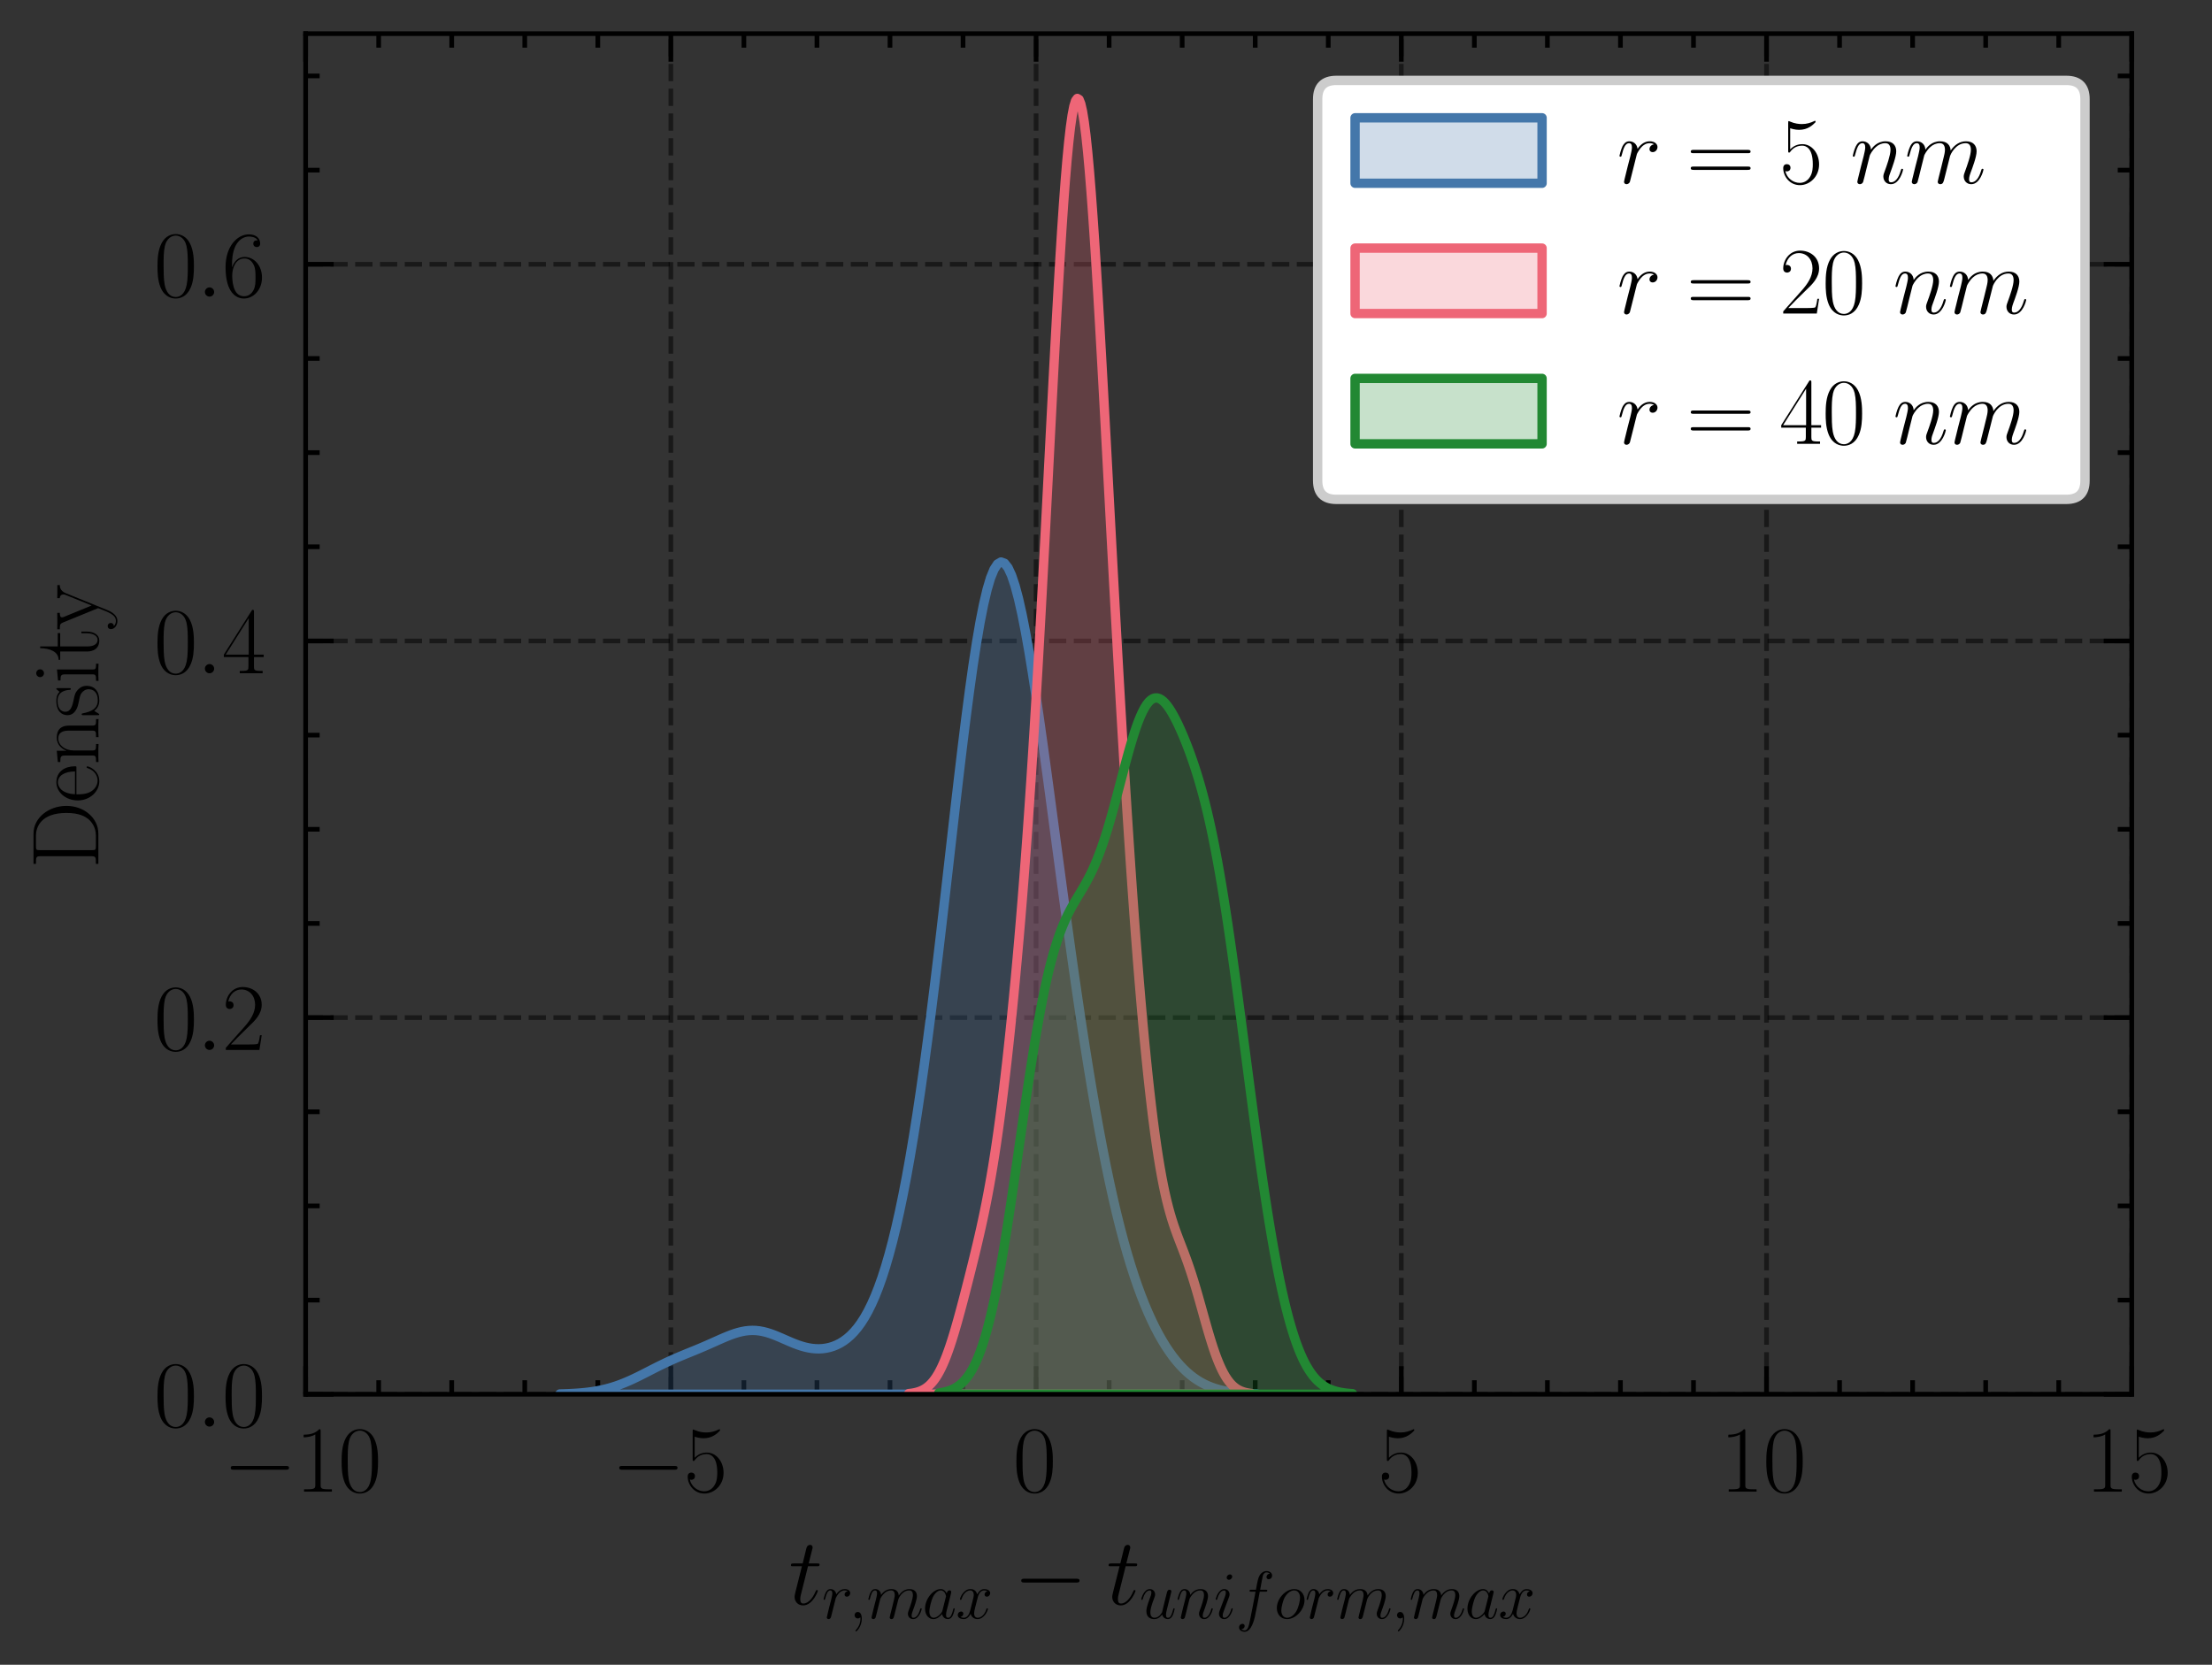 <?xml version="1.0" encoding="utf-8" standalone="no"?>
<!DOCTYPE svg PUBLIC "-//W3C//DTD SVG 1.1//EN"
  "http://www.w3.org/Graphics/SVG/1.1/DTD/svg11.dtd">
<svg xmlns:xlink="http://www.w3.org/1999/xlink" width="236.567pt" height="178.064pt" viewBox="0 0 236.567 178.064" xmlns="http://www.w3.org/2000/svg" version="1.1">
 <rect x="0" y="0" width="236.567" height="178.064" fill="#333333" stroke="none"/>
 <defs>
  <style type="text/css">*{stroke-linejoin: round; stroke-linecap: butt}</style>
 </defs>
 <g id="figure_1">
  <g id="patch_1">
   <path d="M 0 178.064 
L 236.567 178.064 
L 236.567 0 
L 0 0 
L 0 178.064 
z
" style="fill: none"/>
  </g>
  <g id="axes_1">
   <g id="patch_2">
    <path d="M 32.686 149.13 
L 227.986 149.13 
L 227.986 3.6 
L 32.686 3.6 
L 32.686 149.13 
z
" style="fill: none"/>
   </g>
   <g id="matplotlib.axis_1">
    <g id="xtick_1">
     <g id="line2d_1">
      <path d="M 32.686 149.13 
L 32.686 3.6 
" clip-path="url(#p5364498a9d)" style="fill: none; stroke-dasharray: 1.85,0.8; stroke-dashoffset: 0; stroke: #000000; stroke-opacity: 0.5; stroke-width: 0.5"/>
     </g>
     <g id="line2d_2">
      <defs>
       <path id="m9b58c19b2a" d="M 0 0 
L 0 -3 
" style="stroke: #000000; stroke-width: 0.5"/>
      </defs>
      <g>
       <use xlink:href="#m9b58c19b2a" x="32.686" y="149.13" style="stroke: #000000; stroke-width: 0.5"/>
      </g>
     </g>
     <g id="line2d_3">
      <defs>
       <path id="mb064e454b9" d="M 0 0 
L 0 3 
" style="stroke: #000000; stroke-width: 0.5"/>
      </defs>
      <g>
       <use xlink:href="#mb064e454b9" x="32.686" y="3.6" style="stroke: #000000; stroke-width: 0.5"/>
      </g>
     </g>
     <g id="text_1">
      <!-- $\mathdefault{−10}$ -->
      <g transform="translate(23.83 159.548) scale(0.1 -0.1)">
       <defs>
        <path id="CMSY10-0" d="M 4218 1472 
C 4326 1472 4442 1472 4442 1600 
C 4442 1728 4326 1728 4218 1728 
L 755 1728 
C 646 1728 531 1728 531 1600 
C 531 1472 646 1472 755 1472 
L 4218 1472 
z
" transform="scale(0.016)"/>
        <path id="CMR17-31" d="M 1702 4058 
C 1702 4192 1696 4192 1606 4192 
C 1357 3916 979 3827 621 3827 
C 602 3827 570 3827 563 3808 
C 557 3795 557 3782 557 3648 
C 755 3648 1088 3686 1344 3839 
L 1344 461 
C 1344 236 1331 160 781 160 
L 589 160 
L 589 0 
C 896 0 1216 0 1523 0 
C 1830 0 2150 0 2458 0 
L 2458 160 
L 2266 160 
C 1715 160 1702 230 1702 458 
L 1702 4058 
z
" transform="scale(0.016)"/>
        <path id="CMR17-30" d="M 2688 2025 
C 2688 2416 2682 3080 2413 3591 
C 2176 4039 1798 4198 1466 4198 
C 1158 4198 768 4058 525 3597 
C 269 3118 243 2524 243 2025 
C 243 1661 250 1106 448 619 
C 723 -39 1216 -128 1466 -128 
C 1760 -128 2208 -7 2470 600 
C 2662 1042 2688 1559 2688 2025 
z
M 1466 -26 
C 1056 -26 813 325 723 812 
C 653 1188 653 1738 653 2096 
C 653 2588 653 2997 736 3387 
C 858 3929 1216 4096 1466 4096 
C 1728 4096 2067 3923 2189 3400 
C 2272 3036 2278 2607 2278 2096 
C 2278 1680 2278 1169 2202 792 
C 2067 95 1690 -26 1466 -26 
z
" transform="scale(0.016)"/>
       </defs>
       <use xlink:href="#CMSY10-0" transform="scale(0.996)"/>
       <use xlink:href="#CMR17-31" transform="translate(77.487 0) scale(0.996)"/>
       <use xlink:href="#CMR17-30" transform="translate(123.178 0) scale(0.996)"/>
      </g>
     </g>
    </g>
    <g id="xtick_2">
     <g id="line2d_4">
      <path d="M 71.746 149.13 
L 71.746 3.6 
" clip-path="url(#p5364498a9d)" style="fill: none; stroke-dasharray: 1.85,0.8; stroke-dashoffset: 0; stroke: #000000; stroke-opacity: 0.5; stroke-width: 0.5"/>
     </g>
     <g id="line2d_5">
      <g>
       <use xlink:href="#m9b58c19b2a" x="71.746" y="149.13" style="stroke: #000000; stroke-width: 0.5"/>
      </g>
     </g>
     <g id="line2d_6">
      <g>
       <use xlink:href="#mb064e454b9" x="71.746" y="3.6" style="stroke: #000000; stroke-width: 0.5"/>
      </g>
     </g>
     <g id="text_2">
      <!-- $\mathdefault{−5}$ -->
      <g transform="translate(65.381 159.548) scale(0.1 -0.1)">
       <defs>
        <path id="CMR17-35" d="M 730 3692 
C 794 3666 1056 3584 1325 3584 
C 1920 3584 2246 3911 2432 4100 
C 2432 4157 2432 4192 2394 4192 
C 2387 4192 2374 4192 2323 4163 
C 2099 4058 1837 3973 1517 3973 
C 1325 3973 1037 3999 723 4139 
C 653 4171 640 4171 634 4171 
C 602 4171 595 4164 595 4037 
L 595 2203 
C 595 2089 595 2057 659 2057 
C 691 2057 704 2070 736 2114 
C 941 2401 1222 2522 1542 2522 
C 1766 2522 2246 2382 2246 1289 
C 2246 1085 2246 715 2054 421 
C 1894 159 1645 25 1370 25 
C 947 25 518 320 403 814 
C 429 807 480 795 506 795 
C 589 795 749 840 749 1038 
C 749 1210 627 1280 506 1280 
C 358 1280 262 1190 262 1011 
C 262 454 704 -128 1382 -128 
C 2042 -128 2669 440 2669 1264 
C 2669 2030 2170 2624 1549 2624 
C 1222 2624 947 2503 730 2274 
L 730 3692 
z
" transform="scale(0.016)"/>
       </defs>
       <use xlink:href="#CMSY10-0" transform="scale(0.996)"/>
       <use xlink:href="#CMR17-35" transform="translate(77.487 0) scale(0.996)"/>
      </g>
     </g>
    </g>
    <g id="xtick_3">
     <g id="line2d_7">
      <path d="M 110.806 149.13 
L 110.806 3.6 
" clip-path="url(#p5364498a9d)" style="fill: none; stroke-dasharray: 1.85,0.8; stroke-dashoffset: 0; stroke: #000000; stroke-opacity: 0.5; stroke-width: 0.5"/>
     </g>
     <g id="line2d_8">
      <g>
       <use xlink:href="#m9b58c19b2a" x="110.806" y="149.13" style="stroke: #000000; stroke-width: 0.5"/>
      </g>
     </g>
     <g id="line2d_9">
      <g>
       <use xlink:href="#mb064e454b9" x="110.806" y="3.6" style="stroke: #000000; stroke-width: 0.5"/>
      </g>
     </g>
     <g id="text_3">
      <!-- $\mathdefault{0}$ -->
      <g transform="translate(108.315 159.548) scale(0.1 -0.1)">
       <use xlink:href="#CMR17-30" transform="scale(0.996)"/>
      </g>
     </g>
    </g>
    <g id="xtick_4">
     <g id="line2d_10">
      <path d="M 149.866 149.13 
L 149.866 3.6 
" clip-path="url(#p5364498a9d)" style="fill: none; stroke-dasharray: 1.85,0.8; stroke-dashoffset: 0; stroke: #000000; stroke-opacity: 0.5; stroke-width: 0.5"/>
     </g>
     <g id="line2d_11">
      <g>
       <use xlink:href="#m9b58c19b2a" x="149.866" y="149.13" style="stroke: #000000; stroke-width: 0.5"/>
      </g>
     </g>
     <g id="line2d_12">
      <g>
       <use xlink:href="#mb064e454b9" x="149.866" y="3.6" style="stroke: #000000; stroke-width: 0.5"/>
      </g>
     </g>
     <g id="text_4">
      <!-- $\mathdefault{5}$ -->
      <g transform="translate(147.375 159.548) scale(0.1 -0.1)">
       <use xlink:href="#CMR17-35" transform="scale(0.996)"/>
      </g>
     </g>
    </g>
    <g id="xtick_5">
     <g id="line2d_13">
      <path d="M 188.926 149.13 
L 188.926 3.6 
" clip-path="url(#p5364498a9d)" style="fill: none; stroke-dasharray: 1.85,0.8; stroke-dashoffset: 0; stroke: #000000; stroke-opacity: 0.5; stroke-width: 0.5"/>
     </g>
     <g id="line2d_14">
      <g>
       <use xlink:href="#m9b58c19b2a" x="188.926" y="149.13" style="stroke: #000000; stroke-width: 0.5"/>
      </g>
     </g>
     <g id="line2d_15">
      <g>
       <use xlink:href="#mb064e454b9" x="188.926" y="3.6" style="stroke: #000000; stroke-width: 0.5"/>
      </g>
     </g>
     <g id="text_5">
      <!-- $\mathdefault{10}$ -->
      <g transform="translate(183.944 159.548) scale(0.1 -0.1)">
       <use xlink:href="#CMR17-31" transform="scale(0.996)"/>
       <use xlink:href="#CMR17-30" transform="translate(45.69 0) scale(0.996)"/>
      </g>
     </g>
    </g>
    <g id="xtick_6">
     <g id="line2d_16">
      <path d="M 227.986 149.13 
L 227.986 3.6 
" clip-path="url(#p5364498a9d)" style="fill: none; stroke-dasharray: 1.85,0.8; stroke-dashoffset: 0; stroke: #000000; stroke-opacity: 0.5; stroke-width: 0.5"/>
     </g>
     <g id="line2d_17">
      <g>
       <use xlink:href="#m9b58c19b2a" x="227.986" y="149.13" style="stroke: #000000; stroke-width: 0.5"/>
      </g>
     </g>
     <g id="line2d_18">
      <g>
       <use xlink:href="#mb064e454b9" x="227.986" y="3.6" style="stroke: #000000; stroke-width: 0.5"/>
      </g>
     </g>
     <g id="text_6">
      <!-- $\mathdefault{15}$ -->
      <g transform="translate(223.004 159.548) scale(0.1 -0.1)">
       <use xlink:href="#CMR17-31" transform="scale(0.996)"/>
       <use xlink:href="#CMR17-35" transform="translate(45.69 0) scale(0.996)"/>
      </g>
     </g>
    </g>
    <g id="xtick_7">
     <g id="line2d_19">
      <defs>
       <path id="m3f72543964" d="M 0 0 
L 0 -1.5 
" style="stroke: #000000; stroke-width: 0.5"/>
      </defs>
      <g>
       <use xlink:href="#m3f72543964" x="40.498" y="149.13" style="stroke: #000000; stroke-width: 0.5"/>
      </g>
     </g>
     <g id="line2d_20">
      <defs>
       <path id="m5a04a8ef1c" d="M 0 0 
L 0 1.5 
" style="stroke: #000000; stroke-width: 0.5"/>
      </defs>
      <g>
       <use xlink:href="#m5a04a8ef1c" x="40.498" y="3.6" style="stroke: #000000; stroke-width: 0.5"/>
      </g>
     </g>
    </g>
    <g id="xtick_8">
     <g id="line2d_21">
      <g>
       <use xlink:href="#m3f72543964" x="48.31" y="149.13" style="stroke: #000000; stroke-width: 0.5"/>
      </g>
     </g>
     <g id="line2d_22">
      <g>
       <use xlink:href="#m5a04a8ef1c" x="48.31" y="3.6" style="stroke: #000000; stroke-width: 0.5"/>
      </g>
     </g>
    </g>
    <g id="xtick_9">
     <g id="line2d_23">
      <g>
       <use xlink:href="#m3f72543964" x="56.122" y="149.13" style="stroke: #000000; stroke-width: 0.5"/>
      </g>
     </g>
     <g id="line2d_24">
      <g>
       <use xlink:href="#m5a04a8ef1c" x="56.122" y="3.6" style="stroke: #000000; stroke-width: 0.5"/>
      </g>
     </g>
    </g>
    <g id="xtick_10">
     <g id="line2d_25">
      <g>
       <use xlink:href="#m3f72543964" x="63.934" y="149.13" style="stroke: #000000; stroke-width: 0.5"/>
      </g>
     </g>
     <g id="line2d_26">
      <g>
       <use xlink:href="#m5a04a8ef1c" x="63.934" y="3.6" style="stroke: #000000; stroke-width: 0.5"/>
      </g>
     </g>
    </g>
    <g id="xtick_11">
     <g id="line2d_27">
      <g>
       <use xlink:href="#m3f72543964" x="79.558" y="149.13" style="stroke: #000000; stroke-width: 0.5"/>
      </g>
     </g>
     <g id="line2d_28">
      <g>
       <use xlink:href="#m5a04a8ef1c" x="79.558" y="3.6" style="stroke: #000000; stroke-width: 0.5"/>
      </g>
     </g>
    </g>
    <g id="xtick_12">
     <g id="line2d_29">
      <g>
       <use xlink:href="#m3f72543964" x="87.37" y="149.13" style="stroke: #000000; stroke-width: 0.5"/>
      </g>
     </g>
     <g id="line2d_30">
      <g>
       <use xlink:href="#m5a04a8ef1c" x="87.37" y="3.6" style="stroke: #000000; stroke-width: 0.5"/>
      </g>
     </g>
    </g>
    <g id="xtick_13">
     <g id="line2d_31">
      <g>
       <use xlink:href="#m3f72543964" x="95.182" y="149.13" style="stroke: #000000; stroke-width: 0.5"/>
      </g>
     </g>
     <g id="line2d_32">
      <g>
       <use xlink:href="#m5a04a8ef1c" x="95.182" y="3.6" style="stroke: #000000; stroke-width: 0.5"/>
      </g>
     </g>
    </g>
    <g id="xtick_14">
     <g id="line2d_33">
      <g>
       <use xlink:href="#m3f72543964" x="102.994" y="149.13" style="stroke: #000000; stroke-width: 0.5"/>
      </g>
     </g>
     <g id="line2d_34">
      <g>
       <use xlink:href="#m5a04a8ef1c" x="102.994" y="3.6" style="stroke: #000000; stroke-width: 0.5"/>
      </g>
     </g>
    </g>
    <g id="xtick_15">
     <g id="line2d_35">
      <g>
       <use xlink:href="#m3f72543964" x="118.618" y="149.13" style="stroke: #000000; stroke-width: 0.5"/>
      </g>
     </g>
     <g id="line2d_36">
      <g>
       <use xlink:href="#m5a04a8ef1c" x="118.618" y="3.6" style="stroke: #000000; stroke-width: 0.5"/>
      </g>
     </g>
    </g>
    <g id="xtick_16">
     <g id="line2d_37">
      <g>
       <use xlink:href="#m3f72543964" x="126.43" y="149.13" style="stroke: #000000; stroke-width: 0.5"/>
      </g>
     </g>
     <g id="line2d_38">
      <g>
       <use xlink:href="#m5a04a8ef1c" x="126.43" y="3.6" style="stroke: #000000; stroke-width: 0.5"/>
      </g>
     </g>
    </g>
    <g id="xtick_17">
     <g id="line2d_39">
      <g>
       <use xlink:href="#m3f72543964" x="134.242" y="149.13" style="stroke: #000000; stroke-width: 0.5"/>
      </g>
     </g>
     <g id="line2d_40">
      <g>
       <use xlink:href="#m5a04a8ef1c" x="134.242" y="3.6" style="stroke: #000000; stroke-width: 0.5"/>
      </g>
     </g>
    </g>
    <g id="xtick_18">
     <g id="line2d_41">
      <g>
       <use xlink:href="#m3f72543964" x="142.054" y="149.13" style="stroke: #000000; stroke-width: 0.5"/>
      </g>
     </g>
     <g id="line2d_42">
      <g>
       <use xlink:href="#m5a04a8ef1c" x="142.054" y="3.6" style="stroke: #000000; stroke-width: 0.5"/>
      </g>
     </g>
    </g>
    <g id="xtick_19">
     <g id="line2d_43">
      <g>
       <use xlink:href="#m3f72543964" x="157.678" y="149.13" style="stroke: #000000; stroke-width: 0.5"/>
      </g>
     </g>
     <g id="line2d_44">
      <g>
       <use xlink:href="#m5a04a8ef1c" x="157.678" y="3.6" style="stroke: #000000; stroke-width: 0.5"/>
      </g>
     </g>
    </g>
    <g id="xtick_20">
     <g id="line2d_45">
      <g>
       <use xlink:href="#m3f72543964" x="165.49" y="149.13" style="stroke: #000000; stroke-width: 0.5"/>
      </g>
     </g>
     <g id="line2d_46">
      <g>
       <use xlink:href="#m5a04a8ef1c" x="165.49" y="3.6" style="stroke: #000000; stroke-width: 0.5"/>
      </g>
     </g>
    </g>
    <g id="xtick_21">
     <g id="line2d_47">
      <g>
       <use xlink:href="#m3f72543964" x="173.302" y="149.13" style="stroke: #000000; stroke-width: 0.5"/>
      </g>
     </g>
     <g id="line2d_48">
      <g>
       <use xlink:href="#m5a04a8ef1c" x="173.302" y="3.6" style="stroke: #000000; stroke-width: 0.5"/>
      </g>
     </g>
    </g>
    <g id="xtick_22">
     <g id="line2d_49">
      <g>
       <use xlink:href="#m3f72543964" x="181.114" y="149.13" style="stroke: #000000; stroke-width: 0.5"/>
      </g>
     </g>
     <g id="line2d_50">
      <g>
       <use xlink:href="#m5a04a8ef1c" x="181.114" y="3.6" style="stroke: #000000; stroke-width: 0.5"/>
      </g>
     </g>
    </g>
    <g id="xtick_23">
     <g id="line2d_51">
      <g>
       <use xlink:href="#m3f72543964" x="196.738" y="149.13" style="stroke: #000000; stroke-width: 0.5"/>
      </g>
     </g>
     <g id="line2d_52">
      <g>
       <use xlink:href="#m5a04a8ef1c" x="196.738" y="3.6" style="stroke: #000000; stroke-width: 0.5"/>
      </g>
     </g>
    </g>
    <g id="xtick_24">
     <g id="line2d_53">
      <g>
       <use xlink:href="#m3f72543964" x="204.55" y="149.13" style="stroke: #000000; stroke-width: 0.5"/>
      </g>
     </g>
     <g id="line2d_54">
      <g>
       <use xlink:href="#m5a04a8ef1c" x="204.55" y="3.6" style="stroke: #000000; stroke-width: 0.5"/>
      </g>
     </g>
    </g>
    <g id="xtick_25">
     <g id="line2d_55">
      <g>
       <use xlink:href="#m3f72543964" x="212.362" y="149.13" style="stroke: #000000; stroke-width: 0.5"/>
      </g>
     </g>
     <g id="line2d_56">
      <g>
       <use xlink:href="#m5a04a8ef1c" x="212.362" y="3.6" style="stroke: #000000; stroke-width: 0.5"/>
      </g>
     </g>
    </g>
    <g id="xtick_26">
     <g id="line2d_57">
      <g>
       <use xlink:href="#m3f72543964" x="220.174" y="149.13" style="stroke: #000000; stroke-width: 0.5"/>
      </g>
     </g>
     <g id="line2d_58">
      <g>
       <use xlink:href="#m5a04a8ef1c" x="220.174" y="3.6" style="stroke: #000000; stroke-width: 0.5"/>
      </g>
     </g>
    </g>
    <g id="text_7">
     <!-- $t_{r,max} - t_{uniform,max}$ -->
     <g transform="translate(84.365 171.613) scale(0.1 -0.1)">
      <defs>
       <path id="CMMI12-74" d="M 1286 2566 
L 1875 2566 
C 1997 2566 2061 2566 2061 2681 
C 2061 2752 2022 2752 1894 2752 
L 1331 2752 
L 1568 3692 
C 1594 3781 1594 3794 1594 3840 
C 1594 3943 1510 4000 1427 4000 
C 1376 4000 1229 3981 1178 3775 
L 928 2752 
L 326 2752 
C 198 2752 141 2752 141 2630 
C 141 2566 186 2566 307 2566 
L 877 2566 
L 454 881 
C 403 658 384 594 384 511 
C 384 211 595 -64 954 -64 
C 1600 -64 1946 868 1946 912 
C 1946 951 1920 970 1882 970 
C 1869 970 1843 970 1830 944 
C 1824 938 1818 931 1773 829 
C 1638 511 1344 64 973 64 
C 781 64 768 224 768 364 
C 768 370 768 492 787 568 
L 1286 2566 
z
" transform="scale(0.016)"/>
       <path id="CMMI12-72" d="M 2490 2612 
C 2291 2574 2189 2433 2189 2293 
C 2189 2139 2310 2088 2400 2088 
C 2579 2088 2726 2242 2726 2433 
C 2726 2638 2528 2816 2208 2816 
C 1952 2816 1658 2701 1389 2312 
C 1344 2650 1088 2816 832 2816 
C 582 2816 454 2625 378 2484 
C 269 2254 173 1871 173 1839 
C 173 1814 198 1782 243 1782 
C 294 1782 301 1788 339 1935 
C 435 2318 557 2689 813 2689 
C 966 2689 1011 2580 1011 2395 
C 1011 2254 947 2005 902 1807 
L 723 1118 
C 698 996 627 709 595 594 
C 550 428 480 128 480 96 
C 480 6 550 -64 646 -64 
C 717 -64 838 -19 877 109 
C 896 160 1133 1124 1171 1271 
C 1203 1411 1242 1546 1274 1686 
C 1299 1775 1325 1878 1344 1961 
C 1363 2018 1536 2331 1696 2472 
C 1773 2542 1939 2689 2202 2689 
C 2304 2689 2406 2670 2490 2612 
z
" transform="scale(0.016)"/>
       <path id="CMMI12-3b" d="M 1248 -31 
C 1248 343 1126 619 864 619 
C 659 619 557 453 557 313 
C 557 172 653 0 870 0 
C 954 0 1024 26 1082 83 
C 1094 96 1101 96 1107 96 
C 1120 96 1120 5 1120 -27 
C 1120 -240 1082 -659 710 -1080 
C 640 -1157 640 -1170 640 -1183 
C 640 -1216 672 -1248 704 -1248 
C 755 -1248 1248 -771 1248 -31 
z
" transform="scale(0.016)"/>
       <path id="CMMI12-6d" d="M 1318 1871 
C 1331 1910 1491 2229 1728 2433 
C 1894 2586 2112 2689 2362 2689 
C 2618 2689 2707 2497 2707 2242 
C 2707 2203 2707 2076 2630 1775 
L 2470 1118 
C 2419 926 2298 453 2285 383 
C 2259 287 2221 121 2221 96 
C 2221 6 2291 -64 2387 -64 
C 2579 -64 2611 83 2669 313 
L 3053 1839 
C 3066 1890 3398 2689 4102 2689 
C 4358 2689 4448 2497 4448 2242 
C 4448 1884 4198 1188 4058 805 
C 4000 651 3968 568 3968 453 
C 3968 166 4166 -64 4474 -64 
C 5069 -64 5293 875 5293 913 
C 5293 945 5267 971 5229 971 
C 5171 971 5165 952 5133 843 
C 4986 332 4749 64 4493 64 
C 4429 64 4326 64 4326 269 
C 4326 436 4403 640 4429 710 
C 4544 1018 4832 1773 4832 2145 
C 4832 2528 4608 2816 4122 2816 
C 3693 2816 3347 2574 3091 2197 
C 3072 2542 2861 2816 2381 2816 
C 1811 2816 1510 2415 1395 2255 
C 1376 2618 1114 2816 832 2816 
C 646 2816 499 2727 378 2484 
C 262 2254 173 1865 173 1839 
C 173 1814 198 1782 243 1782 
C 294 1782 301 1788 339 1935 
C 435 2312 557 2689 813 2689 
C 960 2689 1011 2586 1011 2395 
C 1011 2254 947 2005 902 1807 
L 723 1118 
C 698 996 627 709 595 594 
C 550 428 480 128 480 96 
C 480 6 550 -64 646 -64 
C 723 -64 813 -26 864 70 
C 877 102 934 326 966 453 
L 1107 1028 
L 1318 1871 
z
" transform="scale(0.016)"/>
       <path id="CMMI12-61" d="M 1926 760 
C 1894 651 1894 639 1805 517 
C 1664 338 1382 64 1082 64 
C 819 64 672 300 672 677 
C 672 1028 870 1743 992 2012 
C 1210 2459 1510 2689 1760 2689 
C 2182 2689 2266 2165 2266 2114 
C 2266 2108 2246 2024 2240 2012 
L 1926 760 
z
M 2336 2395 
C 2266 2561 2093 2816 1760 2816 
C 1037 2816 256 1884 256 939 
C 256 307 627 -64 1062 -64 
C 1414 -64 1715 211 1894 422 
C 1958 45 2259 -64 2451 -64 
C 2643 -64 2797 51 2912 281 
C 3014 498 3104 888 3104 913 
C 3104 945 3078 971 3040 971 
C 2982 971 2976 939 2950 843 
C 2854 466 2733 64 2470 64 
C 2285 64 2272 230 2272 358 
C 2272 505 2291 575 2349 824 
C 2394 984 2426 1124 2477 1309 
C 2714 2267 2771 2497 2771 2535 
C 2771 2625 2701 2695 2605 2695 
C 2400 2695 2349 2472 2336 2395 
z
" transform="scale(0.016)"/>
       <path id="CMMI12-78" d="M 3034 2606 
C 2829 2567 2752 2414 2752 2293 
C 2752 2139 2874 2088 2963 2088 
C 3155 2088 3290 2254 3290 2427 
C 3290 2695 2982 2816 2714 2816 
C 2323 2816 2106 2433 2048 2312 
C 1901 2816 1504 2816 1389 2816 
C 736 2816 390 1980 390 1839 
C 390 1814 416 1782 461 1782 
C 512 1782 525 1820 538 1846 
C 755 2555 1184 2689 1370 2689 
C 1658 2689 1715 2420 1715 2267 
C 1715 2127 1677 1980 1600 1673 
L 1382 798 
C 1286 415 1101 64 762 64 
C 730 64 570 64 435 147 
C 666 192 717 383 717 460 
C 717 588 621 664 499 664 
C 346 664 179 530 179 326 
C 179 57 480 -64 755 -64 
C 1062 -64 1280 179 1414 441 
C 1517 64 1837 -64 2074 -64 
C 2726 -64 3072 773 3072 913 
C 3072 945 3046 971 3008 971 
C 2950 971 2944 939 2925 888 
C 2752 326 2381 64 2093 64 
C 1869 64 1747 230 1747 492 
C 1747 632 1773 734 1875 1156 
L 2099 2024 
C 2195 2408 2413 2689 2707 2689 
C 2720 2689 2899 2689 3034 2606 
z
" transform="scale(0.016)"/>
       <path id="CMMI12-75" d="M 2182 370 
C 2266 13 2573 -64 2726 -64 
C 2931 -64 3085 70 3187 287 
C 3296 517 3379 894 3379 913 
C 3379 945 3354 971 3315 971 
C 3258 971 3251 939 3226 843 
C 3110 402 2995 64 2739 64 
C 2547 64 2547 275 2547 358 
C 2547 505 2566 568 2630 837 
C 2675 1009 2720 1181 2758 1360 
L 3021 2401 
C 3066 2561 3066 2574 3066 2593 
C 3066 2689 2989 2753 2893 2753 
C 2707 2753 2662 2593 2624 2433 
C 2560 2184 2214 811 2170 588 
C 2163 588 1914 64 1446 64 
C 1114 64 1050 351 1050 588 
C 1050 952 1229 1462 1395 1890 
C 1472 2095 1504 2178 1504 2305 
C 1504 2580 1306 2816 998 2816 
C 410 2816 173 1890 173 1839 
C 173 1814 198 1782 243 1782 
C 301 1782 307 1807 333 1896 
C 486 2441 736 2682 979 2682 
C 1043 2682 1146 2682 1146 2478 
C 1146 2312 1075 2127 979 1884 
C 698 1124 666 881 666 690 
C 666 38 1158 -64 1421 -64 
C 1830 -64 2054 217 2182 370 
z
" transform="scale(0.016)"/>
       <path id="CMMI12-6e" d="M 1318 1871 
C 1331 1910 1491 2229 1728 2433 
C 1894 2586 2112 2689 2362 2689 
C 2618 2689 2707 2497 2707 2242 
C 2707 1878 2445 1150 2317 805 
C 2259 651 2227 568 2227 453 
C 2227 166 2426 -64 2733 -64 
C 3328 -64 3552 875 3552 913 
C 3552 945 3526 971 3488 971 
C 3430 971 3424 952 3392 843 
C 3245 319 3002 64 2752 64 
C 2688 64 2586 64 2586 269 
C 2586 429 2656 621 2694 710 
C 2822 1063 3091 1780 3091 2145 
C 3091 2528 2867 2816 2381 2816 
C 1811 2816 1510 2415 1395 2255 
C 1376 2618 1114 2816 832 2816 
C 627 2816 486 2695 378 2478 
C 262 2248 173 1865 173 1839 
C 173 1814 198 1782 243 1782 
C 294 1782 301 1788 339 1935 
C 442 2325 557 2689 813 2689 
C 960 2689 1011 2586 1011 2395 
C 1011 2254 947 2005 902 1807 
L 723 1118 
C 698 996 627 709 595 594 
C 550 428 480 128 480 96 
C 480 6 550 -64 646 -64 
C 723 -64 813 -26 864 70 
C 877 102 934 326 966 453 
L 1107 1028 
L 1318 1871 
z
" transform="scale(0.016)"/>
       <path id="CMMI12-69" d="M 1811 913 
C 1811 945 1786 971 1747 971 
C 1690 971 1683 952 1651 843 
C 1485 262 1222 64 1011 64 
C 934 64 845 83 845 275 
C 845 447 922 639 992 830 
L 1440 2018 
C 1459 2069 1504 2184 1504 2305 
C 1504 2574 1312 2816 998 2816 
C 410 2816 173 1890 173 1839 
C 173 1814 198 1782 243 1782 
C 301 1782 307 1807 333 1896 
C 486 2428 730 2682 979 2682 
C 1037 2682 1146 2682 1146 2478 
C 1146 2312 1062 2101 1011 1961 
L 563 773 
C 525 671 486 568 486 453 
C 486 166 685 -64 992 -64 
C 1581 -64 1811 869 1811 913 
z
M 1760 4013 
C 1760 4109 1683 4224 1542 4224 
C 1395 4224 1229 4083 1229 3917 
C 1229 3758 1363 3707 1440 3707 
C 1613 3707 1760 3873 1760 4013 
z
" transform="scale(0.016)"/>
       <path id="CMMI12-66" d="M 2854 2566 
C 2982 2566 3034 2566 3034 2688 
C 3034 2752 2982 2752 2867 2752 
L 2349 2752 
C 2470 3429 2560 3897 2611 4107 
C 2650 4265 2784 4416 2950 4416 
C 3085 4416 3219 4358 3283 4298 
C 3034 4272 2957 4082 2957 3969 
C 2957 3837 3053 3759 3174 3759 
C 3302 3759 3494 3870 3494 4119 
C 3494 4393 3226 4544 2944 4544 
C 2669 4544 2400 4334 2272 4078 
C 2157 3848 2093 3611 1946 2752 
L 1517 2752 
C 1395 2752 1331 2752 1331 2637 
C 1331 2566 1370 2566 1498 2566 
L 1907 2566 
C 1792 1976 1530 542 1382 -137 
C 1274 -689 1178 -1152 858 -1152 
C 838 -1152 653 -1152 538 -1031 
C 864 -1005 864 -726 864 -720 
C 864 -593 768 -517 646 -517 
C 518 -517 326 -625 326 -867 
C 326 -1140 608 -1280 858 -1280 
C 1510 -1280 1779 -118 1850 199 
C 1965 688 2278 2376 2310 2566 
L 2854 2566 
z
" transform="scale(0.016)"/>
       <path id="CMMI12-6f" d="M 2918 1756 
C 2918 2363 2522 2816 1939 2816 
C 1094 2816 262 1897 262 996 
C 262 390 659 -64 1242 -64 
C 2093 -64 2918 856 2918 1756 
z
M 1248 64 
C 928 64 691 319 691 766 
C 691 1060 845 1712 1024 2031 
C 1312 2523 1670 2689 1933 2689 
C 2246 2689 2490 2433 2490 1986 
C 2490 1731 2355 1047 2112 658 
C 1850 230 1498 64 1248 64 
z
" transform="scale(0.016)"/>
      </defs>
      <use xlink:href="#CMMI12-74" transform="scale(0.996)"/>
      <use xlink:href="#CMMI12-72" transform="translate(35.226 -14.944) scale(0.697)"/>
      <use xlink:href="#CMMI12-3b" transform="translate(64.102 -14.944) scale(0.697)"/>
      <use xlink:href="#CMMI12-6d" transform="translate(83.07 -14.944) scale(0.697)"/>
      <use xlink:href="#CMMI12-61" transform="translate(142.799 -14.944) scale(0.697)"/>
      <use xlink:href="#CMMI12-78" transform="translate(178.644 -14.944) scale(0.697)"/>
      <use xlink:href="#CMSY10-0" transform="translate(240.085 0) scale(0.996)"/>
      <use xlink:href="#CMMI12-74" transform="translate(339.712 0) scale(0.996)"/>
      <use xlink:href="#CMMI12-75" transform="translate(374.938 -14.944) scale(0.697)"/>
      <use xlink:href="#CMMI12-6e" transform="translate(413.802 -14.944) scale(0.697)"/>
      <use xlink:href="#CMMI12-69" transform="translate(454.563 -14.944) scale(0.697)"/>
      <use xlink:href="#CMMI12-66" transform="translate(477.858 -14.944) scale(0.697)"/>
      <use xlink:href="#CMMI12-6f" transform="translate(518.962 -14.944) scale(0.697)"/>
      <use xlink:href="#CMMI12-72" transform="translate(551.788 -14.944) scale(0.697)"/>
      <use xlink:href="#CMMI12-6d" transform="translate(584.458 -14.944) scale(0.697)"/>
      <use xlink:href="#CMMI12-3b" transform="translate(644.187 -14.944) scale(0.697)"/>
      <use xlink:href="#CMMI12-6d" transform="translate(663.154 -14.944) scale(0.697)"/>
      <use xlink:href="#CMMI12-61" transform="translate(722.883 -14.944) scale(0.697)"/>
      <use xlink:href="#CMMI12-78" transform="translate(758.729 -14.944) scale(0.697)"/>
     </g>
    </g>
   </g>
   <g id="matplotlib.axis_2">
    <g id="ytick_1">
     <g id="line2d_59">
      <path d="M 32.686 149.13 
L 227.986 149.13 
" clip-path="url(#p5364498a9d)" style="fill: none; stroke-dasharray: 1.85,0.8; stroke-dashoffset: 0; stroke: #000000; stroke-opacity: 0.5; stroke-width: 0.5"/>
     </g>
     <g id="line2d_60">
      <defs>
       <path id="m82587e76bd" d="M 0 0 
L 3 0 
" style="stroke: #000000; stroke-width: 0.5"/>
      </defs>
      <g>
       <use xlink:href="#m82587e76bd" x="32.686" y="149.13" style="stroke: #000000; stroke-width: 0.5"/>
      </g>
     </g>
     <g id="line2d_61">
      <defs>
       <path id="mda9633e46b" d="M 0 0 
L -3 0 
" style="stroke: #000000; stroke-width: 0.5"/>
      </defs>
      <g>
       <use xlink:href="#mda9633e46b" x="227.986" y="149.13" style="stroke: #000000; stroke-width: 0.5"/>
      </g>
     </g>
     <g id="text_8">
      <!-- $\mathdefault{0.0}$ -->
      <g transform="translate(16.456 152.589) scale(0.1 -0.1)">
       <defs>
        <path id="CMMI12-3a" d="M 1178 307 
C 1178 492 1024 619 870 619 
C 685 619 557 466 557 313 
C 557 128 710 0 864 0 
C 1050 0 1178 153 1178 307 
z
" transform="scale(0.016)"/>
       </defs>
       <use xlink:href="#CMR17-30" transform="scale(0.996)"/>
       <use xlink:href="#CMMI12-3a" transform="translate(45.69 0) scale(0.996)"/>
       <use xlink:href="#CMR17-30" transform="translate(72.788 0) scale(0.996)"/>
      </g>
     </g>
    </g>
    <g id="ytick_2">
     <g id="line2d_62">
      <path d="M 32.686 108.842 
L 227.986 108.842 
" clip-path="url(#p5364498a9d)" style="fill: none; stroke-dasharray: 1.85,0.8; stroke-dashoffset: 0; stroke: #000000; stroke-opacity: 0.5; stroke-width: 0.5"/>
     </g>
     <g id="line2d_63">
      <g>
       <use xlink:href="#m82587e76bd" x="32.686" y="108.842" style="stroke: #000000; stroke-width: 0.5"/>
      </g>
     </g>
     <g id="line2d_64">
      <g>
       <use xlink:href="#mda9633e46b" x="227.986" y="108.842" style="stroke: #000000; stroke-width: 0.5"/>
      </g>
     </g>
     <g id="text_9">
      <!-- $\mathdefault{0.2}$ -->
      <g transform="translate(16.456 112.302) scale(0.1 -0.1)">
       <defs>
        <path id="CMR17-32" d="M 2669 989 
L 2554 989 
C 2490 536 2438 459 2413 420 
C 2381 369 1920 369 1830 369 
L 602 369 
C 832 619 1280 1072 1824 1597 
C 2214 1967 2669 2402 2669 3035 
C 2669 3790 2067 4224 1395 4224 
C 691 4224 262 3604 262 3030 
C 262 2780 448 2748 525 2748 
C 589 2748 781 2787 781 3010 
C 781 3207 614 3264 525 3264 
C 486 3264 448 3258 422 3245 
C 544 3790 915 4058 1306 4058 
C 1862 4058 2227 3617 2227 3035 
C 2227 2479 1901 2000 1536 1584 
L 262 146 
L 262 0 
L 2515 0 
L 2669 989 
z
" transform="scale(0.016)"/>
       </defs>
       <use xlink:href="#CMR17-30" transform="scale(0.996)"/>
       <use xlink:href="#CMMI12-3a" transform="translate(45.69 0) scale(0.996)"/>
       <use xlink:href="#CMR17-32" transform="translate(72.788 0) scale(0.996)"/>
      </g>
     </g>
    </g>
    <g id="ytick_3">
     <g id="line2d_65">
      <path d="M 32.686 68.555 
L 227.986 68.555 
" clip-path="url(#p5364498a9d)" style="fill: none; stroke-dasharray: 1.85,0.8; stroke-dashoffset: 0; stroke: #000000; stroke-opacity: 0.5; stroke-width: 0.5"/>
     </g>
     <g id="line2d_66">
      <g>
       <use xlink:href="#m82587e76bd" x="32.686" y="68.555" style="stroke: #000000; stroke-width: 0.5"/>
      </g>
     </g>
     <g id="line2d_67">
      <g>
       <use xlink:href="#mda9633e46b" x="227.986" y="68.555" style="stroke: #000000; stroke-width: 0.5"/>
      </g>
     </g>
     <g id="text_10">
      <!-- $\mathdefault{0.4}$ -->
      <g transform="translate(16.456 72.014) scale(0.1 -0.1)">
       <defs>
        <path id="CMR17-34" d="M 2150 4122 
C 2150 4256 2144 4256 2029 4256 
L 128 1254 
L 128 1088 
L 1779 1088 
L 1779 457 
C 1779 224 1766 160 1318 160 
L 1197 160 
L 1197 0 
C 1402 0 1747 0 1965 0 
C 2182 0 2528 0 2733 0 
L 2733 160 
L 2611 160 
C 2163 160 2150 224 2150 457 
L 2150 1088 
L 2803 1088 
L 2803 1254 
L 2150 1254 
L 2150 4122 
z
M 1798 3703 
L 1798 1254 
L 256 1254 
L 1798 3703 
z
" transform="scale(0.016)"/>
       </defs>
       <use xlink:href="#CMR17-30" transform="scale(0.996)"/>
       <use xlink:href="#CMMI12-3a" transform="translate(45.69 0) scale(0.996)"/>
       <use xlink:href="#CMR17-34" transform="translate(72.788 0) scale(0.996)"/>
      </g>
     </g>
    </g>
    <g id="ytick_4">
     <g id="line2d_68">
      <path d="M 32.686 28.267 
L 227.986 28.267 
" clip-path="url(#p5364498a9d)" style="fill: none; stroke-dasharray: 1.85,0.8; stroke-dashoffset: 0; stroke: #000000; stroke-opacity: 0.5; stroke-width: 0.5"/>
     </g>
     <g id="line2d_69">
      <g>
       <use xlink:href="#m82587e76bd" x="32.686" y="28.267" style="stroke: #000000; stroke-width: 0.5"/>
      </g>
     </g>
     <g id="line2d_70">
      <g>
       <use xlink:href="#mda9633e46b" x="227.986" y="28.267" style="stroke: #000000; stroke-width: 0.5"/>
      </g>
     </g>
     <g id="text_11">
      <!-- $\mathdefault{0.6}$ -->
      <g transform="translate(16.456 31.726) scale(0.1 -0.1)">
       <defs>
        <path id="CMR17-36" d="M 678 2176 
C 678 3690 1395 4032 1811 4032 
C 1946 4032 2272 4009 2400 3776 
C 2298 3776 2106 3776 2106 3553 
C 2106 3381 2246 3323 2336 3323 
C 2394 3323 2566 3348 2566 3560 
C 2566 3954 2246 4179 1805 4179 
C 1043 4179 243 3390 243 1984 
C 243 253 966 -128 1478 -128 
C 2099 -128 2688 427 2688 1283 
C 2688 2081 2170 2662 1517 2662 
C 1126 2662 838 2407 678 1960 
L 678 2176 
z
M 1478 25 
C 691 25 691 1200 691 1436 
C 691 1896 909 2560 1504 2560 
C 1613 2560 1926 2560 2138 2120 
C 2253 1870 2253 1609 2253 1289 
C 2253 944 2253 690 2118 434 
C 1978 171 1773 25 1478 25 
z
" transform="scale(0.016)"/>
       </defs>
       <use xlink:href="#CMR17-30" transform="scale(0.996)"/>
       <use xlink:href="#CMMI12-3a" transform="translate(45.69 0) scale(0.996)"/>
       <use xlink:href="#CMR17-36" transform="translate(72.788 0) scale(0.996)"/>
      </g>
     </g>
    </g>
    <g id="ytick_5">
     <g id="line2d_71">
      <defs>
       <path id="m0f5936687d" d="M 0 0 
L 1.5 0 
" style="stroke: #000000; stroke-width: 0.5"/>
      </defs>
      <g>
       <use xlink:href="#m0f5936687d" x="32.686" y="139.058" style="stroke: #000000; stroke-width: 0.5"/>
      </g>
     </g>
     <g id="line2d_72">
      <defs>
       <path id="mb9522c3233" d="M 0 0 
L -1.5 0 
" style="stroke: #000000; stroke-width: 0.5"/>
      </defs>
      <g>
       <use xlink:href="#mb9522c3233" x="227.986" y="139.058" style="stroke: #000000; stroke-width: 0.5"/>
      </g>
     </g>
    </g>
    <g id="ytick_6">
     <g id="line2d_73">
      <g>
       <use xlink:href="#m0f5936687d" x="32.686" y="128.986" style="stroke: #000000; stroke-width: 0.5"/>
      </g>
     </g>
     <g id="line2d_74">
      <g>
       <use xlink:href="#mb9522c3233" x="227.986" y="128.986" style="stroke: #000000; stroke-width: 0.5"/>
      </g>
     </g>
    </g>
    <g id="ytick_7">
     <g id="line2d_75">
      <g>
       <use xlink:href="#m0f5936687d" x="32.686" y="118.914" style="stroke: #000000; stroke-width: 0.5"/>
      </g>
     </g>
     <g id="line2d_76">
      <g>
       <use xlink:href="#mb9522c3233" x="227.986" y="118.914" style="stroke: #000000; stroke-width: 0.5"/>
      </g>
     </g>
    </g>
    <g id="ytick_8">
     <g id="line2d_77">
      <g>
       <use xlink:href="#m0f5936687d" x="32.686" y="98.771" style="stroke: #000000; stroke-width: 0.5"/>
      </g>
     </g>
     <g id="line2d_78">
      <g>
       <use xlink:href="#mb9522c3233" x="227.986" y="98.771" style="stroke: #000000; stroke-width: 0.5"/>
      </g>
     </g>
    </g>
    <g id="ytick_9">
     <g id="line2d_79">
      <g>
       <use xlink:href="#m0f5936687d" x="32.686" y="88.699" style="stroke: #000000; stroke-width: 0.5"/>
      </g>
     </g>
     <g id="line2d_80">
      <g>
       <use xlink:href="#mb9522c3233" x="227.986" y="88.699" style="stroke: #000000; stroke-width: 0.5"/>
      </g>
     </g>
    </g>
    <g id="ytick_10">
     <g id="line2d_81">
      <g>
       <use xlink:href="#m0f5936687d" x="32.686" y="78.627" style="stroke: #000000; stroke-width: 0.5"/>
      </g>
     </g>
     <g id="line2d_82">
      <g>
       <use xlink:href="#mb9522c3233" x="227.986" y="78.627" style="stroke: #000000; stroke-width: 0.5"/>
      </g>
     </g>
    </g>
    <g id="ytick_11">
     <g id="line2d_83">
      <g>
       <use xlink:href="#m0f5936687d" x="32.686" y="58.483" style="stroke: #000000; stroke-width: 0.5"/>
      </g>
     </g>
     <g id="line2d_84">
      <g>
       <use xlink:href="#mb9522c3233" x="227.986" y="58.483" style="stroke: #000000; stroke-width: 0.5"/>
      </g>
     </g>
    </g>
    <g id="ytick_12">
     <g id="line2d_85">
      <g>
       <use xlink:href="#m0f5936687d" x="32.686" y="48.411" style="stroke: #000000; stroke-width: 0.5"/>
      </g>
     </g>
     <g id="line2d_86">
      <g>
       <use xlink:href="#mb9522c3233" x="227.986" y="48.411" style="stroke: #000000; stroke-width: 0.5"/>
      </g>
     </g>
    </g>
    <g id="ytick_13">
     <g id="line2d_87">
      <g>
       <use xlink:href="#m0f5936687d" x="32.686" y="38.339" style="stroke: #000000; stroke-width: 0.5"/>
      </g>
     </g>
     <g id="line2d_88">
      <g>
       <use xlink:href="#mb9522c3233" x="227.986" y="38.339" style="stroke: #000000; stroke-width: 0.5"/>
      </g>
     </g>
    </g>
    <g id="ytick_14">
     <g id="line2d_89">
      <g>
       <use xlink:href="#m0f5936687d" x="32.686" y="18.195" style="stroke: #000000; stroke-width: 0.5"/>
      </g>
     </g>
     <g id="line2d_90">
      <g>
       <use xlink:href="#mb9522c3233" x="227.986" y="18.195" style="stroke: #000000; stroke-width: 0.5"/>
      </g>
     </g>
    </g>
    <g id="ytick_15">
     <g id="line2d_91">
      <g>
       <use xlink:href="#m0f5936687d" x="32.686" y="8.123" style="stroke: #000000; stroke-width: 0.5"/>
      </g>
     </g>
     <g id="line2d_92">
      <g>
       <use xlink:href="#mb9522c3233" x="227.986" y="8.123" style="stroke: #000000; stroke-width: 0.5"/>
      </g>
     </g>
    </g>
    <g id="text_12">
     <!-- Density -->
     <g transform="translate(10.518 92.928) rotate(-90) scale(0.1 -0.1)">
      <defs>
       <path id="CMR17-44" d="M 333 4352 
L 333 4186 
C 774 4186 845 4186 845 3900 
L 845 452 
C 845 166 774 166 333 166 
L 333 0 
L 2368 0 
C 3398 0 4224 943 4224 2141 
C 4224 3346 3411 4352 2368 4352 
L 333 4352 
z
M 1523 166 
C 1267 166 1254 197 1254 414 
L 1254 3938 
C 1254 4155 1267 4186 1523 4186 
L 2240 4186 
C 2771 4186 3750 3874 3750 2141 
C 3750 1242 3488 879 3366 707 
C 3213 510 2848 166 2240 166 
L 1523 166 
z
" transform="scale(0.016)"/>
       <path id="CMR17-65" d="M 2438 1472 
C 2464 1498 2464 1511 2464 1576 
C 2464 2238 2118 2816 1389 2816 
C 710 2816 173 2169 173 1383 
C 173 551 781 -64 1459 -64 
C 2176 -64 2458 607 2458 740 
C 2458 784 2419 784 2406 784 
C 2362 784 2355 771 2330 696 
C 2189 265 1837 51 1504 51 
C 1229 51 954 203 781 480 
C 582 803 582 1176 582 1472 
L 2438 1472 
z
M 589 1568 
C 634 2505 1126 2714 1382 2714 
C 1818 2714 2112 2297 2118 1568 
L 589 1568 
z
" transform="scale(0.016)"/>
       <path id="CMR17-6e" d="M 2656 1933 
C 2656 2259 2592 2790 1837 2790 
C 1331 2790 1069 2400 973 2144 
L 966 2144 
L 966 2790 
L 211 2720 
L 211 2554 
C 589 2554 646 2515 646 2208 
L 646 428 
C 646 184 621 153 211 153 
L 211 -13 
C 365 0 646 0 813 0 
C 979 0 1267 0 1421 -13 
L 1421 153 
C 1011 153 986 178 986 428 
L 986 1658 
C 986 2247 1344 2688 1792 2688 
C 2266 2688 2317 2266 2317 1958 
L 2317 428 
C 2317 184 2291 153 1882 153 
L 1882 -13 
C 2035 0 2317 0 2483 0 
C 2650 0 2938 0 3091 -13 
L 3091 153 
C 2682 153 2656 178 2656 428 
L 2656 1933 
z
" transform="scale(0.016)"/>
       <path id="CMR17-73" d="M 1978 2697 
C 1978 2813 1971 2819 1933 2819 
C 1907 2819 1901 2813 1824 2717 
C 1805 2691 1747 2626 1728 2601 
C 1523 2819 1235 2819 1126 2819 
C 416 2819 160 2447 160 2076 
C 160 1498 813 1365 998 1325 
C 1402 1243 1542 1217 1677 1101 
C 1760 1025 1901 884 1901 654 
C 1901 384 1747 38 1158 38 
C 602 38 403 460 288 1021 
C 269 1110 269 1117 218 1117 
C 166 1117 160 1110 160 983 
L 160 63 
C 160 -51 166 -58 205 -58 
C 237 -58 243 -51 275 0 
C 314 57 410 211 448 276 
C 576 103 800 -64 1158 -64 
C 1792 -64 2131 283 2131 784 
C 2131 1112 1958 1285 1875 1362 
C 1683 1561 1459 1606 1190 1657 
C 838 1735 390 1825 390 2217 
C 390 2383 480 2737 1126 2737 
C 1811 2737 1850 2094 1862 1888 
C 1869 1856 1901 1849 1920 1849 
C 1978 1849 1978 1869 1978 1978 
L 1978 2697 
z
" transform="scale(0.016)"/>
       <path id="CMR17-69" d="M 992 3909 
C 992 4049 877 4170 730 4170 
C 589 4170 467 4056 467 3909 
C 467 3769 582 3648 730 3648 
C 870 3648 992 3763 992 3909 
z
M 243 2706 
L 243 2541 
C 602 2541 653 2502 653 2197 
L 653 427 
C 653 184 627 153 218 153 
L 218 -13 
C 371 0 646 0 806 0 
C 960 0 1222 0 1370 -13 
L 1370 153 
C 992 153 979 191 979 420 
L 979 2776 
L 243 2706 
z
" transform="scale(0.016)"/>
       <path id="CMR17-74" d="M 966 2560 
L 1862 2560 
L 1862 2725 
L 966 2725 
L 966 3904 
L 851 3904 
C 838 3245 614 2668 70 2668 
L 70 2560 
L 627 2560 
L 627 771 
C 627 650 627 -64 1370 -64 
C 1747 -64 1965 306 1965 777 
L 1965 1140 
L 1850 1140 
L 1850 783 
C 1850 344 1677 51 1408 51 
C 1222 51 966 178 966 758 
L 966 2560 
z
" transform="scale(0.016)"/>
       <path id="CMR17-79" d="M 2496 2197 
C 2656 2586 2944 2586 3034 2586 
L 3034 2752 
C 2912 2752 2752 2752 2630 2752 
C 2496 2752 2285 2752 2157 2758 
L 2157 2592 
C 2400 2573 2406 2394 2406 2343 
C 2406 2280 2394 2248 2362 2171 
L 1664 449 
L 902 2306 
C 870 2382 870 2426 870 2433 
C 870 2573 1018 2586 1171 2586 
L 1171 2758 
C 1018 2752 742 2752 582 2752 
C 410 2752 205 2752 64 2758 
L 64 2586 
C 410 2586 448 2554 531 2350 
L 1485 15 
C 1197 -738 1030 -1178 627 -1178 
C 557 -1178 397 -1159 282 -1044 
C 429 -1031 493 -942 493 -833 
C 493 -725 416 -629 288 -629 
C 147 -629 77 -725 77 -840 
C 77 -1095 339 -1280 627 -1280 
C 998 -1280 1229 -922 1357 -604 
L 2496 2197 
z
" transform="scale(0.016)"/>
      </defs>
      <use xlink:href="#CMR17-44" transform="scale(0.996)"/>
      <use xlink:href="#CMR17-65" transform="translate(70.394 0) scale(0.996)"/>
      <use xlink:href="#CMR17-6e" transform="translate(110.879 0) scale(0.996)"/>
      <use xlink:href="#CMR17-73" transform="translate(161.775 0) scale(0.996)"/>
      <use xlink:href="#CMR17-69" transform="translate(197.576 0) scale(0.996)"/>
      <use xlink:href="#CMR17-74" transform="translate(222.447 0) scale(0.996)"/>
      <use xlink:href="#CMR17-79" transform="translate(255.125 0) scale(0.996)"/>
     </g>
    </g>
   </g>
   <g id="PolyCollection_1">
    <defs>
     <path id="mbe54fed653" d="M 59.881 -28.968 
L 59.881 -28.934 
L 60.255 -28.934 
L 60.629 -28.934 
L 61.004 -28.934 
L 61.378 -28.934 
L 61.753 -28.934 
L 62.127 -28.934 
L 62.501 -28.934 
L 62.876 -28.934 
L 63.25 -28.934 
L 63.625 -28.934 
L 63.999 -28.934 
L 64.373 -28.934 
L 64.748 -28.934 
L 65.122 -28.934 
L 65.497 -28.934 
L 65.871 -28.934 
L 66.246 -28.934 
L 66.62 -28.934 
L 66.994 -28.934 
L 67.369 -28.934 
L 67.743 -28.934 
L 68.118 -28.934 
L 68.492 -28.934 
L 68.866 -28.934 
L 69.241 -28.934 
L 69.615 -28.934 
L 69.99 -28.934 
L 70.364 -28.934 
L 70.739 -28.934 
L 71.113 -28.934 
L 71.487 -28.934 
L 71.862 -28.934 
L 72.236 -28.934 
L 72.611 -28.934 
L 72.985 -28.934 
L 73.359 -28.934 
L 73.734 -28.934 
L 74.108 -28.934 
L 74.483 -28.934 
L 74.857 -28.934 
L 75.232 -28.934 
L 75.606 -28.934 
L 75.98 -28.934 
L 76.355 -28.934 
L 76.729 -28.934 
L 77.104 -28.934 
L 77.478 -28.934 
L 77.852 -28.934 
L 78.227 -28.934 
L 78.601 -28.934 
L 78.976 -28.934 
L 79.35 -28.934 
L 79.724 -28.934 
L 80.099 -28.934 
L 80.473 -28.934 
L 80.848 -28.934 
L 81.222 -28.934 
L 81.597 -28.934 
L 81.971 -28.934 
L 82.345 -28.934 
L 82.72 -28.934 
L 83.094 -28.934 
L 83.469 -28.934 
L 83.843 -28.934 
L 84.217 -28.934 
L 84.592 -28.934 
L 84.966 -28.934 
L 85.341 -28.934 
L 85.715 -28.934 
L 86.09 -28.934 
L 86.464 -28.934 
L 86.838 -28.934 
L 87.213 -28.934 
L 87.587 -28.934 
L 87.962 -28.934 
L 88.336 -28.934 
L 88.71 -28.934 
L 89.085 -28.934 
L 89.459 -28.934 
L 89.834 -28.934 
L 90.208 -28.934 
L 90.583 -28.934 
L 90.957 -28.934 
L 91.331 -28.934 
L 91.706 -28.934 
L 92.08 -28.934 
L 92.455 -28.934 
L 92.829 -28.934 
L 93.203 -28.934 
L 93.578 -28.934 
L 93.952 -28.934 
L 94.327 -28.934 
L 94.701 -28.934 
L 95.075 -28.934 
L 95.45 -28.934 
L 95.824 -28.934 
L 96.199 -28.934 
L 96.573 -28.934 
L 96.948 -28.934 
L 97.322 -28.934 
L 97.696 -28.934 
L 98.071 -28.934 
L 98.445 -28.934 
L 98.82 -28.934 
L 99.194 -28.934 
L 99.568 -28.934 
L 99.943 -28.934 
L 100.317 -28.934 
L 100.692 -28.934 
L 101.066 -28.934 
L 101.441 -28.934 
L 101.815 -28.934 
L 102.189 -28.934 
L 102.564 -28.934 
L 102.938 -28.934 
L 103.313 -28.934 
L 103.687 -28.934 
L 104.061 -28.934 
L 104.436 -28.934 
L 104.81 -28.934 
L 105.185 -28.934 
L 105.559 -28.934 
L 105.933 -28.934 
L 106.308 -28.934 
L 106.682 -28.934 
L 107.057 -28.934 
L 107.431 -28.934 
L 107.806 -28.934 
L 108.18 -28.934 
L 108.554 -28.934 
L 108.929 -28.934 
L 109.303 -28.934 
L 109.678 -28.934 
L 110.052 -28.934 
L 110.426 -28.934 
L 110.801 -28.934 
L 111.175 -28.934 
L 111.55 -28.934 
L 111.924 -28.934 
L 112.299 -28.934 
L 112.673 -28.934 
L 113.047 -28.934 
L 113.422 -28.934 
L 113.796 -28.934 
L 114.171 -28.934 
L 114.545 -28.934 
L 114.919 -28.934 
L 115.294 -28.934 
L 115.668 -28.934 
L 116.043 -28.934 
L 116.417 -28.934 
L 116.792 -28.934 
L 117.166 -28.934 
L 117.54 -28.934 
L 117.915 -28.934 
L 118.289 -28.934 
L 118.664 -28.934 
L 119.038 -28.934 
L 119.412 -28.934 
L 119.787 -28.934 
L 120.161 -28.934 
L 120.536 -28.934 
L 120.91 -28.934 
L 121.284 -28.934 
L 121.659 -28.934 
L 122.033 -28.934 
L 122.408 -28.934 
L 122.782 -28.934 
L 123.157 -28.934 
L 123.531 -28.934 
L 123.905 -28.934 
L 124.28 -28.934 
L 124.654 -28.934 
L 125.029 -28.934 
L 125.403 -28.934 
L 125.777 -28.934 
L 126.152 -28.934 
L 126.526 -28.934 
L 126.901 -28.934 
L 127.275 -28.934 
L 127.65 -28.934 
L 128.024 -28.934 
L 128.398 -28.934 
L 128.773 -28.934 
L 129.147 -28.934 
L 129.522 -28.934 
L 129.896 -28.934 
L 130.27 -28.934 
L 130.645 -28.934 
L 131.019 -28.934 
L 131.394 -28.934 
L 131.768 -28.934 
L 132.143 -28.934 
L 132.517 -28.934 
L 132.891 -28.934 
L 133.266 -28.934 
L 133.64 -28.934 
L 134.015 -28.934 
L 134.389 -28.934 
L 134.389 -28.974 
L 134.389 -28.974 
L 134.015 -28.986 
L 133.64 -29.002 
L 133.266 -29.022 
L 132.891 -29.047 
L 132.517 -29.077 
L 132.143 -29.115 
L 131.768 -29.162 
L 131.394 -29.218 
L 131.019 -29.286 
L 130.645 -29.367 
L 130.27 -29.463 
L 129.896 -29.576 
L 129.522 -29.708 
L 129.147 -29.861 
L 128.773 -30.037 
L 128.398 -30.239 
L 128.024 -30.468 
L 127.65 -30.726 
L 127.275 -31.017 
L 126.901 -31.34 
L 126.526 -31.7 
L 126.152 -32.097 
L 125.777 -32.533 
L 125.403 -33.01 
L 125.029 -33.531 
L 124.654 -34.096 
L 124.28 -34.709 
L 123.905 -35.371 
L 123.531 -36.085 
L 123.157 -36.854 
L 122.782 -37.68 
L 122.408 -38.567 
L 122.033 -39.519 
L 121.659 -40.538 
L 121.284 -41.63 
L 120.91 -42.798 
L 120.536 -44.045 
L 120.161 -45.377 
L 119.787 -46.795 
L 119.412 -48.303 
L 119.038 -49.903 
L 118.664 -51.598 
L 118.289 -53.389 
L 117.915 -55.276 
L 117.54 -57.258 
L 117.166 -59.336 
L 116.792 -61.506 
L 116.417 -63.766 
L 116.043 -66.112 
L 115.668 -68.541 
L 115.294 -71.046 
L 114.919 -73.623 
L 114.545 -76.263 
L 114.171 -78.958 
L 113.796 -81.7 
L 113.422 -84.477 
L 113.047 -87.277 
L 112.673 -90.085 
L 112.299 -92.885 
L 111.924 -95.659 
L 111.55 -98.386 
L 111.175 -101.043 
L 110.801 -103.604 
L 110.426 -106.044 
L 110.052 -108.335 
L 109.678 -110.446 
L 109.303 -112.35 
L 108.929 -114.018 
L 108.554 -115.422 
L 108.18 -116.537 
L 107.806 -117.342 
L 107.431 -117.818 
L 107.057 -117.952 
L 106.682 -117.735 
L 106.308 -117.164 
L 105.933 -116.243 
L 105.559 -114.979 
L 105.185 -113.387 
L 104.81 -111.488 
L 104.436 -109.304 
L 104.061 -106.864 
L 103.687 -104.199 
L 103.313 -101.344 
L 102.938 -98.333 
L 102.564 -95.202 
L 102.189 -91.987 
L 101.815 -88.719 
L 101.441 -85.433 
L 101.066 -82.157 
L 100.692 -78.918 
L 100.317 -75.739 
L 99.943 -72.641 
L 99.568 -69.641 
L 99.194 -66.752 
L 98.82 -63.984 
L 98.445 -61.348 
L 98.071 -58.847 
L 97.696 -56.485 
L 97.322 -54.265 
L 96.948 -52.186 
L 96.573 -50.248 
L 96.199 -48.449 
L 95.824 -46.784 
L 95.45 -45.252 
L 95.075 -43.848 
L 94.701 -42.566 
L 94.327 -41.402 
L 93.952 -40.351 
L 93.578 -39.405 
L 93.203 -38.56 
L 92.829 -37.808 
L 92.455 -37.143 
L 92.08 -36.559 
L 91.706 -36.048 
L 91.331 -35.605 
L 90.957 -35.223 
L 90.583 -34.897 
L 90.208 -34.622 
L 89.834 -34.392 
L 89.459 -34.205 
L 89.085 -34.055 
L 88.71 -33.942 
L 88.336 -33.862 
L 87.962 -33.813 
L 87.587 -33.793 
L 87.213 -33.802 
L 86.838 -33.838 
L 86.464 -33.899 
L 86.09 -33.983 
L 85.715 -34.089 
L 85.341 -34.213 
L 84.966 -34.353 
L 84.592 -34.506 
L 84.217 -34.667 
L 83.843 -34.831 
L 83.469 -34.995 
L 83.094 -35.153 
L 82.72 -35.302 
L 82.345 -35.436 
L 81.971 -35.551 
L 81.597 -35.644 
L 81.222 -35.712 
L 80.848 -35.754 
L 80.473 -35.767 
L 80.099 -35.752 
L 79.724 -35.71 
L 79.35 -35.642 
L 78.976 -35.551 
L 78.601 -35.439 
L 78.227 -35.309 
L 77.852 -35.165 
L 77.478 -35.01 
L 77.104 -34.849 
L 76.729 -34.683 
L 76.355 -34.515 
L 75.98 -34.348 
L 75.606 -34.183 
L 75.232 -34.021 
L 74.857 -33.861 
L 74.483 -33.705 
L 74.108 -33.551 
L 73.734 -33.399 
L 73.359 -33.246 
L 72.985 -33.092 
L 72.611 -32.936 
L 72.236 -32.776 
L 71.862 -32.611 
L 71.487 -32.441 
L 71.113 -32.266 
L 70.739 -32.085 
L 70.364 -31.901 
L 69.99 -31.712 
L 69.615 -31.521 
L 69.241 -31.329 
L 68.866 -31.138 
L 68.492 -30.949 
L 68.118 -30.764 
L 67.743 -30.585 
L 67.369 -30.413 
L 66.994 -30.25 
L 66.62 -30.096 
L 66.246 -29.953 
L 65.871 -29.821 
L 65.497 -29.7 
L 65.122 -29.59 
L 64.748 -29.492 
L 64.373 -29.406 
L 63.999 -29.329 
L 63.625 -29.262 
L 63.25 -29.205 
L 62.876 -29.156 
L 62.501 -29.114 
L 62.127 -29.079 
L 61.753 -29.05 
L 61.378 -29.026 
L 61.004 -29.006 
L 60.629 -28.991 
L 60.255 -28.978 
L 59.881 -28.968 
z
" style="stroke: #4477aa"/>
    </defs>
    <g clip-path="url(#p5364498a9d)">
     <use xlink:href="#mbe54fed653" x="0" y="178.064" style="fill: #4477aa; fill-opacity: 0.25; stroke: #4477aa"/>
    </g>
   </g>
   <g id="PolyCollection_2">
    <defs>
     <path id="mfb10621eb6" d="M 97.178 -29.005 
L 97.178 -28.934 
L 97.362 -28.934 
L 97.546 -28.934 
L 97.73 -28.934 
L 97.914 -28.934 
L 98.098 -28.934 
L 98.283 -28.934 
L 98.467 -28.934 
L 98.651 -28.934 
L 98.835 -28.934 
L 99.019 -28.934 
L 99.203 -28.934 
L 99.387 -28.934 
L 99.571 -28.934 
L 99.755 -28.934 
L 99.939 -28.934 
L 100.123 -28.934 
L 100.307 -28.934 
L 100.491 -28.934 
L 100.675 -28.934 
L 100.859 -28.934 
L 101.044 -28.934 
L 101.228 -28.934 
L 101.412 -28.934 
L 101.596 -28.934 
L 101.78 -28.934 
L 101.964 -28.934 
L 102.148 -28.934 
L 102.332 -28.934 
L 102.516 -28.934 
L 102.7 -28.934 
L 102.884 -28.934 
L 103.068 -28.934 
L 103.252 -28.934 
L 103.436 -28.934 
L 103.621 -28.934 
L 103.805 -28.934 
L 103.989 -28.934 
L 104.173 -28.934 
L 104.357 -28.934 
L 104.541 -28.934 
L 104.725 -28.934 
L 104.909 -28.934 
L 105.093 -28.934 
L 105.277 -28.934 
L 105.461 -28.934 
L 105.645 -28.934 
L 105.829 -28.934 
L 106.013 -28.934 
L 106.197 -28.934 
L 106.382 -28.934 
L 106.566 -28.934 
L 106.75 -28.934 
L 106.934 -28.934 
L 107.118 -28.934 
L 107.302 -28.934 
L 107.486 -28.934 
L 107.67 -28.934 
L 107.854 -28.934 
L 108.038 -28.934 
L 108.222 -28.934 
L 108.406 -28.934 
L 108.59 -28.934 
L 108.774 -28.934 
L 108.959 -28.934 
L 109.143 -28.934 
L 109.327 -28.934 
L 109.511 -28.934 
L 109.695 -28.934 
L 109.879 -28.934 
L 110.063 -28.934 
L 110.247 -28.934 
L 110.431 -28.934 
L 110.615 -28.934 
L 110.799 -28.934 
L 110.983 -28.934 
L 111.167 -28.934 
L 111.351 -28.934 
L 111.535 -28.934 
L 111.72 -28.934 
L 111.904 -28.934 
L 112.088 -28.934 
L 112.272 -28.934 
L 112.456 -28.934 
L 112.64 -28.934 
L 112.824 -28.934 
L 113.008 -28.934 
L 113.192 -28.934 
L 113.376 -28.934 
L 113.56 -28.934 
L 113.744 -28.934 
L 113.928 -28.934 
L 114.112 -28.934 
L 114.297 -28.934 
L 114.481 -28.934 
L 114.665 -28.934 
L 114.849 -28.934 
L 115.033 -28.934 
L 115.217 -28.934 
L 115.401 -28.934 
L 115.585 -28.934 
L 115.769 -28.934 
L 115.953 -28.934 
L 116.137 -28.934 
L 116.321 -28.934 
L 116.505 -28.934 
L 116.689 -28.934 
L 116.873 -28.934 
L 117.058 -28.934 
L 117.242 -28.934 
L 117.426 -28.934 
L 117.61 -28.934 
L 117.794 -28.934 
L 117.978 -28.934 
L 118.162 -28.934 
L 118.346 -28.934 
L 118.53 -28.934 
L 118.714 -28.934 
L 118.898 -28.934 
L 119.082 -28.934 
L 119.266 -28.934 
L 119.45 -28.934 
L 119.635 -28.934 
L 119.819 -28.934 
L 120.003 -28.934 
L 120.187 -28.934 
L 120.371 -28.934 
L 120.555 -28.934 
L 120.739 -28.934 
L 120.923 -28.934 
L 121.107 -28.934 
L 121.291 -28.934 
L 121.475 -28.934 
L 121.659 -28.934 
L 121.843 -28.934 
L 122.027 -28.934 
L 122.211 -28.934 
L 122.396 -28.934 
L 122.58 -28.934 
L 122.764 -28.934 
L 122.948 -28.934 
L 123.132 -28.934 
L 123.316 -28.934 
L 123.5 -28.934 
L 123.684 -28.934 
L 123.868 -28.934 
L 124.052 -28.934 
L 124.236 -28.934 
L 124.42 -28.934 
L 124.604 -28.934 
L 124.788 -28.934 
L 124.973 -28.934 
L 125.157 -28.934 
L 125.341 -28.934 
L 125.525 -28.934 
L 125.709 -28.934 
L 125.893 -28.934 
L 126.077 -28.934 
L 126.261 -28.934 
L 126.445 -28.934 
L 126.629 -28.934 
L 126.813 -28.934 
L 126.997 -28.934 
L 127.181 -28.934 
L 127.365 -28.934 
L 127.549 -28.934 
L 127.734 -28.934 
L 127.918 -28.934 
L 128.102 -28.934 
L 128.286 -28.934 
L 128.47 -28.934 
L 128.654 -28.934 
L 128.838 -28.934 
L 129.022 -28.934 
L 129.206 -28.934 
L 129.39 -28.934 
L 129.574 -28.934 
L 129.758 -28.934 
L 129.942 -28.934 
L 130.126 -28.934 
L 130.311 -28.934 
L 130.495 -28.934 
L 130.679 -28.934 
L 130.863 -28.934 
L 131.047 -28.934 
L 131.231 -28.934 
L 131.415 -28.934 
L 131.599 -28.934 
L 131.783 -28.934 
L 131.967 -28.934 
L 132.151 -28.934 
L 132.335 -28.934 
L 132.519 -28.934 
L 132.703 -28.934 
L 132.887 -28.934 
L 133.072 -28.934 
L 133.256 -28.934 
L 133.44 -28.934 
L 133.624 -28.934 
L 133.808 -28.934 
L 133.808 -29.02 
L 133.808 -29.02 
L 133.624 -29.045 
L 133.44 -29.076 
L 133.256 -29.114 
L 133.072 -29.162 
L 132.887 -29.221 
L 132.703 -29.292 
L 132.519 -29.377 
L 132.335 -29.479 
L 132.151 -29.601 
L 131.967 -29.743 
L 131.783 -29.91 
L 131.599 -30.103 
L 131.415 -30.325 
L 131.231 -30.579 
L 131.047 -30.865 
L 130.863 -31.187 
L 130.679 -31.544 
L 130.495 -31.939 
L 130.311 -32.37 
L 130.126 -32.839 
L 129.942 -33.342 
L 129.758 -33.88 
L 129.574 -34.448 
L 129.39 -35.043 
L 129.206 -35.661 
L 129.022 -36.298 
L 128.838 -36.948 
L 128.654 -37.605 
L 128.47 -38.265 
L 128.286 -38.921 
L 128.102 -39.568 
L 127.918 -40.202 
L 127.734 -40.818 
L 127.549 -41.414 
L 127.365 -41.987 
L 127.181 -42.538 
L 126.997 -43.067 
L 126.813 -43.577 
L 126.629 -44.07 
L 126.445 -44.552 
L 126.261 -45.028 
L 126.077 -45.506 
L 125.893 -45.995 
L 125.709 -46.501 
L 125.525 -47.034 
L 125.341 -47.604 
L 125.157 -48.218 
L 124.973 -48.885 
L 124.788 -49.614 
L 124.604 -50.41 
L 124.42 -51.281 
L 124.236 -52.232 
L 124.052 -53.267 
L 123.868 -54.391 
L 123.684 -55.606 
L 123.5 -56.914 
L 123.316 -58.316 
L 123.132 -59.816 
L 122.948 -61.412 
L 122.764 -63.105 
L 122.58 -64.896 
L 122.396 -66.784 
L 122.211 -68.771 
L 122.027 -70.855 
L 121.843 -73.036 
L 121.659 -75.314 
L 121.475 -77.688 
L 121.291 -80.158 
L 121.107 -82.722 
L 120.923 -85.377 
L 120.739 -88.123 
L 120.555 -90.957 
L 120.371 -93.875 
L 120.187 -96.873 
L 120.003 -99.948 
L 119.819 -103.094 
L 119.635 -106.306 
L 119.45 -109.577 
L 119.266 -112.899 
L 119.082 -116.265 
L 118.898 -119.665 
L 118.714 -123.088 
L 118.53 -126.521 
L 118.346 -129.951 
L 118.162 -133.362 
L 117.978 -136.736 
L 117.794 -140.056 
L 117.61 -143.298 
L 117.426 -146.442 
L 117.242 -149.463 
L 117.058 -152.335 
L 116.873 -155.033 
L 116.689 -157.532 
L 116.505 -159.804 
L 116.321 -161.825 
L 116.137 -163.571 
L 115.953 -165.021 
L 115.769 -166.156 
L 115.585 -166.961 
L 115.401 -167.423 
L 115.217 -167.534 
L 115.033 -167.291 
L 114.849 -166.693 
L 114.665 -165.748 
L 114.481 -164.463 
L 114.297 -162.853 
L 114.112 -160.935 
L 113.928 -158.73 
L 113.744 -156.261 
L 113.56 -153.555 
L 113.376 -150.64 
L 113.192 -147.545 
L 113.008 -144.3 
L 112.824 -140.934 
L 112.64 -137.477 
L 112.456 -133.958 
L 112.272 -130.404 
L 112.088 -126.839 
L 111.904 -123.286 
L 111.72 -119.767 
L 111.535 -116.3 
L 111.351 -112.899 
L 111.167 -109.578 
L 110.983 -106.347 
L 110.799 -103.213 
L 110.615 -100.182 
L 110.431 -97.256 
L 110.247 -94.435 
L 110.063 -91.72 
L 109.879 -89.109 
L 109.695 -86.597 
L 109.511 -84.181 
L 109.327 -81.857 
L 109.143 -79.621 
L 108.959 -77.466 
L 108.774 -75.39 
L 108.59 -73.389 
L 108.406 -71.46 
L 108.222 -69.6 
L 108.038 -67.807 
L 107.854 -66.08 
L 107.67 -64.419 
L 107.486 -62.822 
L 107.302 -61.29 
L 107.118 -59.822 
L 106.934 -58.419 
L 106.75 -57.08 
L 106.566 -55.803 
L 106.382 -54.588 
L 106.197 -53.432 
L 106.013 -52.334 
L 105.829 -51.289 
L 105.645 -50.294 
L 105.461 -49.345 
L 105.277 -48.437 
L 105.093 -47.565 
L 104.909 -46.725 
L 104.725 -45.911 
L 104.541 -45.119 
L 104.357 -44.345 
L 104.173 -43.585 
L 103.989 -42.837 
L 103.805 -42.097 
L 103.621 -41.366 
L 103.436 -40.641 
L 103.252 -39.924 
L 103.068 -39.214 
L 102.884 -38.515 
L 102.7 -37.827 
L 102.516 -37.153 
L 102.332 -36.496 
L 102.148 -35.859 
L 101.964 -35.245 
L 101.78 -34.656 
L 101.596 -34.095 
L 101.412 -33.563 
L 101.228 -33.064 
L 101.044 -32.598 
L 100.859 -32.165 
L 100.675 -31.767 
L 100.491 -31.404 
L 100.307 -31.074 
L 100.123 -30.777 
L 99.939 -30.511 
L 99.755 -30.276 
L 99.571 -30.068 
L 99.387 -29.886 
L 99.203 -29.729 
L 99.019 -29.593 
L 98.835 -29.477 
L 98.651 -29.379 
L 98.467 -29.296 
L 98.283 -29.226 
L 98.098 -29.168 
L 97.914 -29.121 
L 97.73 -29.082 
L 97.546 -29.05 
L 97.362 -29.025 
L 97.178 -29.005 
z
" style="stroke: #ee6677"/>
    </defs>
    <g clip-path="url(#p5364498a9d)">
     <use xlink:href="#mfb10621eb6" x="0" y="178.064" style="fill: #ee6677; fill-opacity: 0.25; stroke: #ee6677"/>
    </g>
   </g>
   <g id="PolyCollection_3">
    <defs>
     <path id="m177af0861e" d="M 100.397 -29.069 
L 100.397 -28.934 
L 100.619 -28.934 
L 100.842 -28.934 
L 101.064 -28.934 
L 101.287 -28.934 
L 101.509 -28.934 
L 101.731 -28.934 
L 101.954 -28.934 
L 102.176 -28.934 
L 102.398 -28.934 
L 102.621 -28.934 
L 102.843 -28.934 
L 103.066 -28.934 
L 103.288 -28.934 
L 103.51 -28.934 
L 103.733 -28.934 
L 103.955 -28.934 
L 104.177 -28.934 
L 104.4 -28.934 
L 104.622 -28.934 
L 104.845 -28.934 
L 105.067 -28.934 
L 105.289 -28.934 
L 105.512 -28.934 
L 105.734 -28.934 
L 105.956 -28.934 
L 106.179 -28.934 
L 106.401 -28.934 
L 106.624 -28.934 
L 106.846 -28.934 
L 107.068 -28.934 
L 107.291 -28.934 
L 107.513 -28.934 
L 107.736 -28.934 
L 107.958 -28.934 
L 108.18 -28.934 
L 108.403 -28.934 
L 108.625 -28.934 
L 108.847 -28.934 
L 109.07 -28.934 
L 109.292 -28.934 
L 109.515 -28.934 
L 109.737 -28.934 
L 109.959 -28.934 
L 110.182 -28.934 
L 110.404 -28.934 
L 110.626 -28.934 
L 110.849 -28.934 
L 111.071 -28.934 
L 111.294 -28.934 
L 111.516 -28.934 
L 111.738 -28.934 
L 111.961 -28.934 
L 112.183 -28.934 
L 112.405 -28.934 
L 112.628 -28.934 
L 112.85 -28.934 
L 113.073 -28.934 
L 113.295 -28.934 
L 113.517 -28.934 
L 113.74 -28.934 
L 113.962 -28.934 
L 114.185 -28.934 
L 114.407 -28.934 
L 114.629 -28.934 
L 114.852 -28.934 
L 115.074 -28.934 
L 115.296 -28.934 
L 115.519 -28.934 
L 115.741 -28.934 
L 115.964 -28.934 
L 116.186 -28.934 
L 116.408 -28.934 
L 116.631 -28.934 
L 116.853 -28.934 
L 117.075 -28.934 
L 117.298 -28.934 
L 117.52 -28.934 
L 117.743 -28.934 
L 117.965 -28.934 
L 118.187 -28.934 
L 118.41 -28.934 
L 118.632 -28.934 
L 118.854 -28.934 
L 119.077 -28.934 
L 119.299 -28.934 
L 119.522 -28.934 
L 119.744 -28.934 
L 119.966 -28.934 
L 120.189 -28.934 
L 120.411 -28.934 
L 120.634 -28.934 
L 120.856 -28.934 
L 121.078 -28.934 
L 121.301 -28.934 
L 121.523 -28.934 
L 121.745 -28.934 
L 121.968 -28.934 
L 122.19 -28.934 
L 122.413 -28.934 
L 122.635 -28.934 
L 122.857 -28.934 
L 123.08 -28.934 
L 123.302 -28.934 
L 123.524 -28.934 
L 123.747 -28.934 
L 123.969 -28.934 
L 124.192 -28.934 
L 124.414 -28.934 
L 124.636 -28.934 
L 124.859 -28.934 
L 125.081 -28.934 
L 125.303 -28.934 
L 125.526 -28.934 
L 125.748 -28.934 
L 125.971 -28.934 
L 126.193 -28.934 
L 126.415 -28.934 
L 126.638 -28.934 
L 126.86 -28.934 
L 127.083 -28.934 
L 127.305 -28.934 
L 127.527 -28.934 
L 127.75 -28.934 
L 127.972 -28.934 
L 128.194 -28.934 
L 128.417 -28.934 
L 128.639 -28.934 
L 128.862 -28.934 
L 129.084 -28.934 
L 129.306 -28.934 
L 129.529 -28.934 
L 129.751 -28.934 
L 129.973 -28.934 
L 130.196 -28.934 
L 130.418 -28.934 
L 130.641 -28.934 
L 130.863 -28.934 
L 131.085 -28.934 
L 131.308 -28.934 
L 131.53 -28.934 
L 131.753 -28.934 
L 131.975 -28.934 
L 132.197 -28.934 
L 132.42 -28.934 
L 132.642 -28.934 
L 132.864 -28.934 
L 133.087 -28.934 
L 133.309 -28.934 
L 133.532 -28.934 
L 133.754 -28.934 
L 133.976 -28.934 
L 134.199 -28.934 
L 134.421 -28.934 
L 134.643 -28.934 
L 134.866 -28.934 
L 135.088 -28.934 
L 135.311 -28.934 
L 135.533 -28.934 
L 135.755 -28.934 
L 135.978 -28.934 
L 136.2 -28.934 
L 136.422 -28.934 
L 136.645 -28.934 
L 136.867 -28.934 
L 137.09 -28.934 
L 137.312 -28.934 
L 137.534 -28.934 
L 137.757 -28.934 
L 137.979 -28.934 
L 138.202 -28.934 
L 138.424 -28.934 
L 138.646 -28.934 
L 138.869 -28.934 
L 139.091 -28.934 
L 139.313 -28.934 
L 139.536 -28.934 
L 139.758 -28.934 
L 139.981 -28.934 
L 140.203 -28.934 
L 140.425 -28.934 
L 140.648 -28.934 
L 140.87 -28.934 
L 141.092 -28.934 
L 141.315 -28.934 
L 141.537 -28.934 
L 141.76 -28.934 
L 141.982 -28.934 
L 142.204 -28.934 
L 142.427 -28.934 
L 142.649 -28.934 
L 142.871 -28.934 
L 143.094 -28.934 
L 143.316 -28.934 
L 143.539 -28.934 
L 143.761 -28.934 
L 143.983 -28.934 
L 144.206 -28.934 
L 144.428 -28.934 
L 144.651 -28.934 
L 144.651 -28.998 
L 144.651 -28.998 
L 144.428 -29.014 
L 144.206 -29.033 
L 143.983 -29.056 
L 143.761 -29.084 
L 143.539 -29.118 
L 143.316 -29.158 
L 143.094 -29.205 
L 142.871 -29.261 
L 142.649 -29.327 
L 142.427 -29.405 
L 142.204 -29.495 
L 141.982 -29.6 
L 141.76 -29.721 
L 141.537 -29.861 
L 141.315 -30.021 
L 141.092 -30.204 
L 140.87 -30.411 
L 140.648 -30.646 
L 140.425 -30.911 
L 140.203 -31.208 
L 139.981 -31.539 
L 139.758 -31.908 
L 139.536 -32.317 
L 139.313 -32.769 
L 139.091 -33.265 
L 138.869 -33.809 
L 138.646 -34.402 
L 138.424 -35.047 
L 138.202 -35.745 
L 137.979 -36.498 
L 137.757 -37.307 
L 137.534 -38.174 
L 137.312 -39.1 
L 137.09 -40.085 
L 136.867 -41.129 
L 136.645 -42.232 
L 136.422 -43.393 
L 136.2 -44.613 
L 135.978 -45.888 
L 135.755 -47.219 
L 135.533 -48.602 
L 135.311 -50.034 
L 135.088 -51.514 
L 134.866 -53.037 
L 134.643 -54.6 
L 134.421 -56.198 
L 134.199 -57.828 
L 133.976 -59.483 
L 133.754 -61.158 
L 133.532 -62.848 
L 133.309 -64.547 
L 133.087 -66.249 
L 132.864 -67.948 
L 132.642 -69.637 
L 132.42 -71.311 
L 132.197 -72.963 
L 131.975 -74.587 
L 131.753 -76.178 
L 131.53 -77.73 
L 131.308 -79.239 
L 131.085 -80.7 
L 130.863 -82.111 
L 130.641 -83.467 
L 130.418 -84.767 
L 130.196 -86.009 
L 129.973 -87.193 
L 129.751 -88.318 
L 129.529 -89.385 
L 129.306 -90.396 
L 129.084 -91.353 
L 128.862 -92.257 
L 128.639 -93.112 
L 128.417 -93.921 
L 128.194 -94.687 
L 127.972 -95.415 
L 127.75 -96.106 
L 127.527 -96.764 
L 127.305 -97.393 
L 127.083 -97.994 
L 126.86 -98.569 
L 126.638 -99.12 
L 126.415 -99.647 
L 126.193 -100.149 
L 125.971 -100.627 
L 125.748 -101.078 
L 125.526 -101.5 
L 125.303 -101.891 
L 125.081 -102.246 
L 124.859 -102.563 
L 124.636 -102.836 
L 124.414 -103.063 
L 124.192 -103.237 
L 123.969 -103.356 
L 123.747 -103.414 
L 123.524 -103.41 
L 123.302 -103.339 
L 123.08 -103.2 
L 122.857 -102.99 
L 122.635 -102.71 
L 122.413 -102.36 
L 122.19 -101.941 
L 121.968 -101.456 
L 121.745 -100.907 
L 121.523 -100.299 
L 121.301 -99.638 
L 121.078 -98.928 
L 120.856 -98.178 
L 120.634 -97.392 
L 120.411 -96.58 
L 120.189 -95.748 
L 119.966 -94.904 
L 119.744 -94.056 
L 119.522 -93.21 
L 119.299 -92.375 
L 119.077 -91.555 
L 118.854 -90.757 
L 118.632 -89.984 
L 118.41 -89.242 
L 118.187 -88.534 
L 117.965 -87.861 
L 117.743 -87.224 
L 117.52 -86.625 
L 117.298 -86.062 
L 117.075 -85.535 
L 116.853 -85.04 
L 116.631 -84.576 
L 116.408 -84.139 
L 116.186 -83.726 
L 115.964 -83.33 
L 115.741 -82.949 
L 115.519 -82.576 
L 115.296 -82.206 
L 115.074 -81.834 
L 114.852 -81.455 
L 114.629 -81.061 
L 114.407 -80.648 
L 114.185 -80.209 
L 113.962 -79.74 
L 113.74 -79.234 
L 113.517 -78.687 
L 113.295 -78.094 
L 113.073 -77.45 
L 112.85 -76.751 
L 112.628 -75.994 
L 112.405 -75.175 
L 112.183 -74.293 
L 111.961 -73.346 
L 111.738 -72.333 
L 111.516 -71.254 
L 111.294 -70.111 
L 111.071 -68.904 
L 110.849 -67.638 
L 110.626 -66.315 
L 110.404 -64.941 
L 110.182 -63.52 
L 109.959 -62.059 
L 109.737 -60.564 
L 109.515 -59.043 
L 109.292 -57.504 
L 109.07 -55.955 
L 108.847 -54.404 
L 108.625 -52.859 
L 108.403 -51.329 
L 108.18 -49.822 
L 107.958 -48.344 
L 107.736 -46.904 
L 107.513 -45.508 
L 107.291 -44.162 
L 107.068 -42.871 
L 106.846 -41.639 
L 106.624 -40.47 
L 106.401 -39.366 
L 106.179 -38.329 
L 105.956 -37.36 
L 105.734 -36.46 
L 105.512 -35.628 
L 105.289 -34.863 
L 105.067 -34.163 
L 104.845 -33.526 
L 104.622 -32.949 
L 104.4 -32.43 
L 104.177 -31.964 
L 103.955 -31.549 
L 103.733 -31.181 
L 103.51 -30.856 
L 103.288 -30.571 
L 103.066 -30.322 
L 102.843 -30.106 
L 102.621 -29.919 
L 102.398 -29.758 
L 102.176 -29.62 
L 101.954 -29.503 
L 101.731 -29.403 
L 101.509 -29.32 
L 101.287 -29.249 
L 101.064 -29.191 
L 100.842 -29.142 
L 100.619 -29.102 
L 100.397 -29.069 
z
" style="stroke: #228833"/>
    </defs>
    <g clip-path="url(#p5364498a9d)">
     <use xlink:href="#m177af0861e" x="0" y="178.064" style="fill: #228833; fill-opacity: 0.25; stroke: #228833"/>
    </g>
   </g>
   <g id="patch_3">
    <path d="M 32.686 149.13 
L 32.686 3.6 
" style="fill: none; stroke: #000000; stroke-width: 0.5; stroke-linejoin: miter; stroke-linecap: square"/>
   </g>
   <g id="patch_4">
    <path d="M 227.986 149.13 
L 227.986 3.6 
" style="fill: none; stroke: #000000; stroke-width: 0.5; stroke-linejoin: miter; stroke-linecap: square"/>
   </g>
   <g id="patch_5">
    <path d="M 32.686 149.13 
L 227.986 149.13 
" style="fill: none; stroke: #000000; stroke-width: 0.5; stroke-linejoin: miter; stroke-linecap: square"/>
   </g>
   <g id="patch_6">
    <path d="M 32.686 3.6 
L 227.986 3.6 
" style="fill: none; stroke: #000000; stroke-width: 0.5; stroke-linejoin: miter; stroke-linecap: square"/>
   </g>
   <g id="legend_1">
    <g id="patch_7">
     <path d="M 142.92 53.412 
L 220.986 53.412 
Q 222.986 53.412 222.986 51.412 
L 222.986 10.6 
Q 222.986 8.6 220.986 8.6 
L 142.92 8.6 
Q 140.92 8.6 140.92 10.6 
L 140.92 51.412 
Q 140.92 53.412 142.92 53.412 
z
" style="fill: #ffffff; stroke: #cccccc; stroke-linejoin: miter"/>
    </g>
    <g id="patch_8">
     <path d="M 144.92 19.6 
L 164.92 19.6 
L 164.92 12.6 
L 144.92 12.6 
z
" style="fill: #4477aa; fill-opacity: 0.25; stroke: #4477aa; stroke-linejoin: miter"/>
    </g>
    <g id="text_13">
     <!-- $r = 5$ $nm$ -->
     <g transform="translate(172.92 19.6) scale(0.1 -0.1)">
      <defs>
       <path id="CMR17-3d" d="M 4115 2017 
C 4211 2017 4307 2017 4307 2125 
C 4307 2240 4198 2240 4090 2240 
L 512 2240 
C 403 2240 294 2240 294 2125 
C 294 2017 390 2017 486 2017 
L 4115 2017 
z
M 4090 896 
C 4198 896 4307 896 4307 1011 
C 4307 1119 4211 1119 4115 1119 
L 486 1119 
C 390 1119 294 1119 294 1011 
C 294 896 403 896 512 896 
L 4090 896 
z
" transform="scale(0.016)"/>
      </defs>
      <use xlink:href="#CMMI12-72" transform="scale(0.996)"/>
      <use xlink:href="#CMR17-3d" transform="translate(74.345 0) scale(0.996)"/>
      <use xlink:href="#CMR17-35" transform="translate(173.733 0) scale(0.996)"/>
      <use xlink:href="#CMMI12-6e" transform="translate(249.5 0) scale(0.996)"/>
      <use xlink:href="#CMMI12-6d" transform="translate(307.73 0) scale(0.996)"/>
     </g>
    </g>
    <g id="patch_9">
     <path d="M 144.92 33.537 
L 164.92 33.537 
L 164.92 26.537 
L 144.92 26.537 
z
" style="fill: #ee6677; fill-opacity: 0.25; stroke: #ee6677; stroke-linejoin: miter"/>
    </g>
    <g id="text_14">
     <!-- $r = 20$ $nm$ -->
     <g transform="translate(172.92 33.537) scale(0.1 -0.1)">
      <use xlink:href="#CMMI12-72" transform="scale(0.996)"/>
      <use xlink:href="#CMR17-3d" transform="translate(74.345 0) scale(0.996)"/>
      <use xlink:href="#CMR17-32" transform="translate(173.733 0) scale(0.996)"/>
      <use xlink:href="#CMR17-30" transform="translate(219.424 0) scale(0.996)"/>
      <use xlink:href="#CMMI12-6e" transform="translate(295.19 0) scale(0.996)"/>
      <use xlink:href="#CMMI12-6d" transform="translate(353.42 0) scale(0.996)"/>
     </g>
    </g>
    <g id="patch_10">
     <path d="M 144.92 47.474 
L 164.92 47.474 
L 164.92 40.474 
L 144.92 40.474 
z
" style="fill: #228833; fill-opacity: 0.25; stroke: #228833; stroke-linejoin: miter"/>
    </g>
    <g id="text_15">
     <!-- $r = 40$ $nm$ -->
     <g transform="translate(172.92 47.474) scale(0.1 -0.1)">
      <use xlink:href="#CMMI12-72" transform="scale(0.996)"/>
      <use xlink:href="#CMR17-3d" transform="translate(74.345 0) scale(0.996)"/>
      <use xlink:href="#CMR17-34" transform="translate(173.733 0) scale(0.996)"/>
      <use xlink:href="#CMR17-30" transform="translate(219.424 0) scale(0.996)"/>
      <use xlink:href="#CMMI12-6e" transform="translate(295.19 0) scale(0.996)"/>
      <use xlink:href="#CMMI12-6d" transform="translate(353.42 0) scale(0.996)"/>
     </g>
    </g>
   </g>
  </g>
 </g>
 <defs>
  <clipPath id="p5364498a9d">
   <rect x="32.686" y="3.6" width="195.3" height="145.53"/>
  </clipPath>
 </defs>
</svg>

